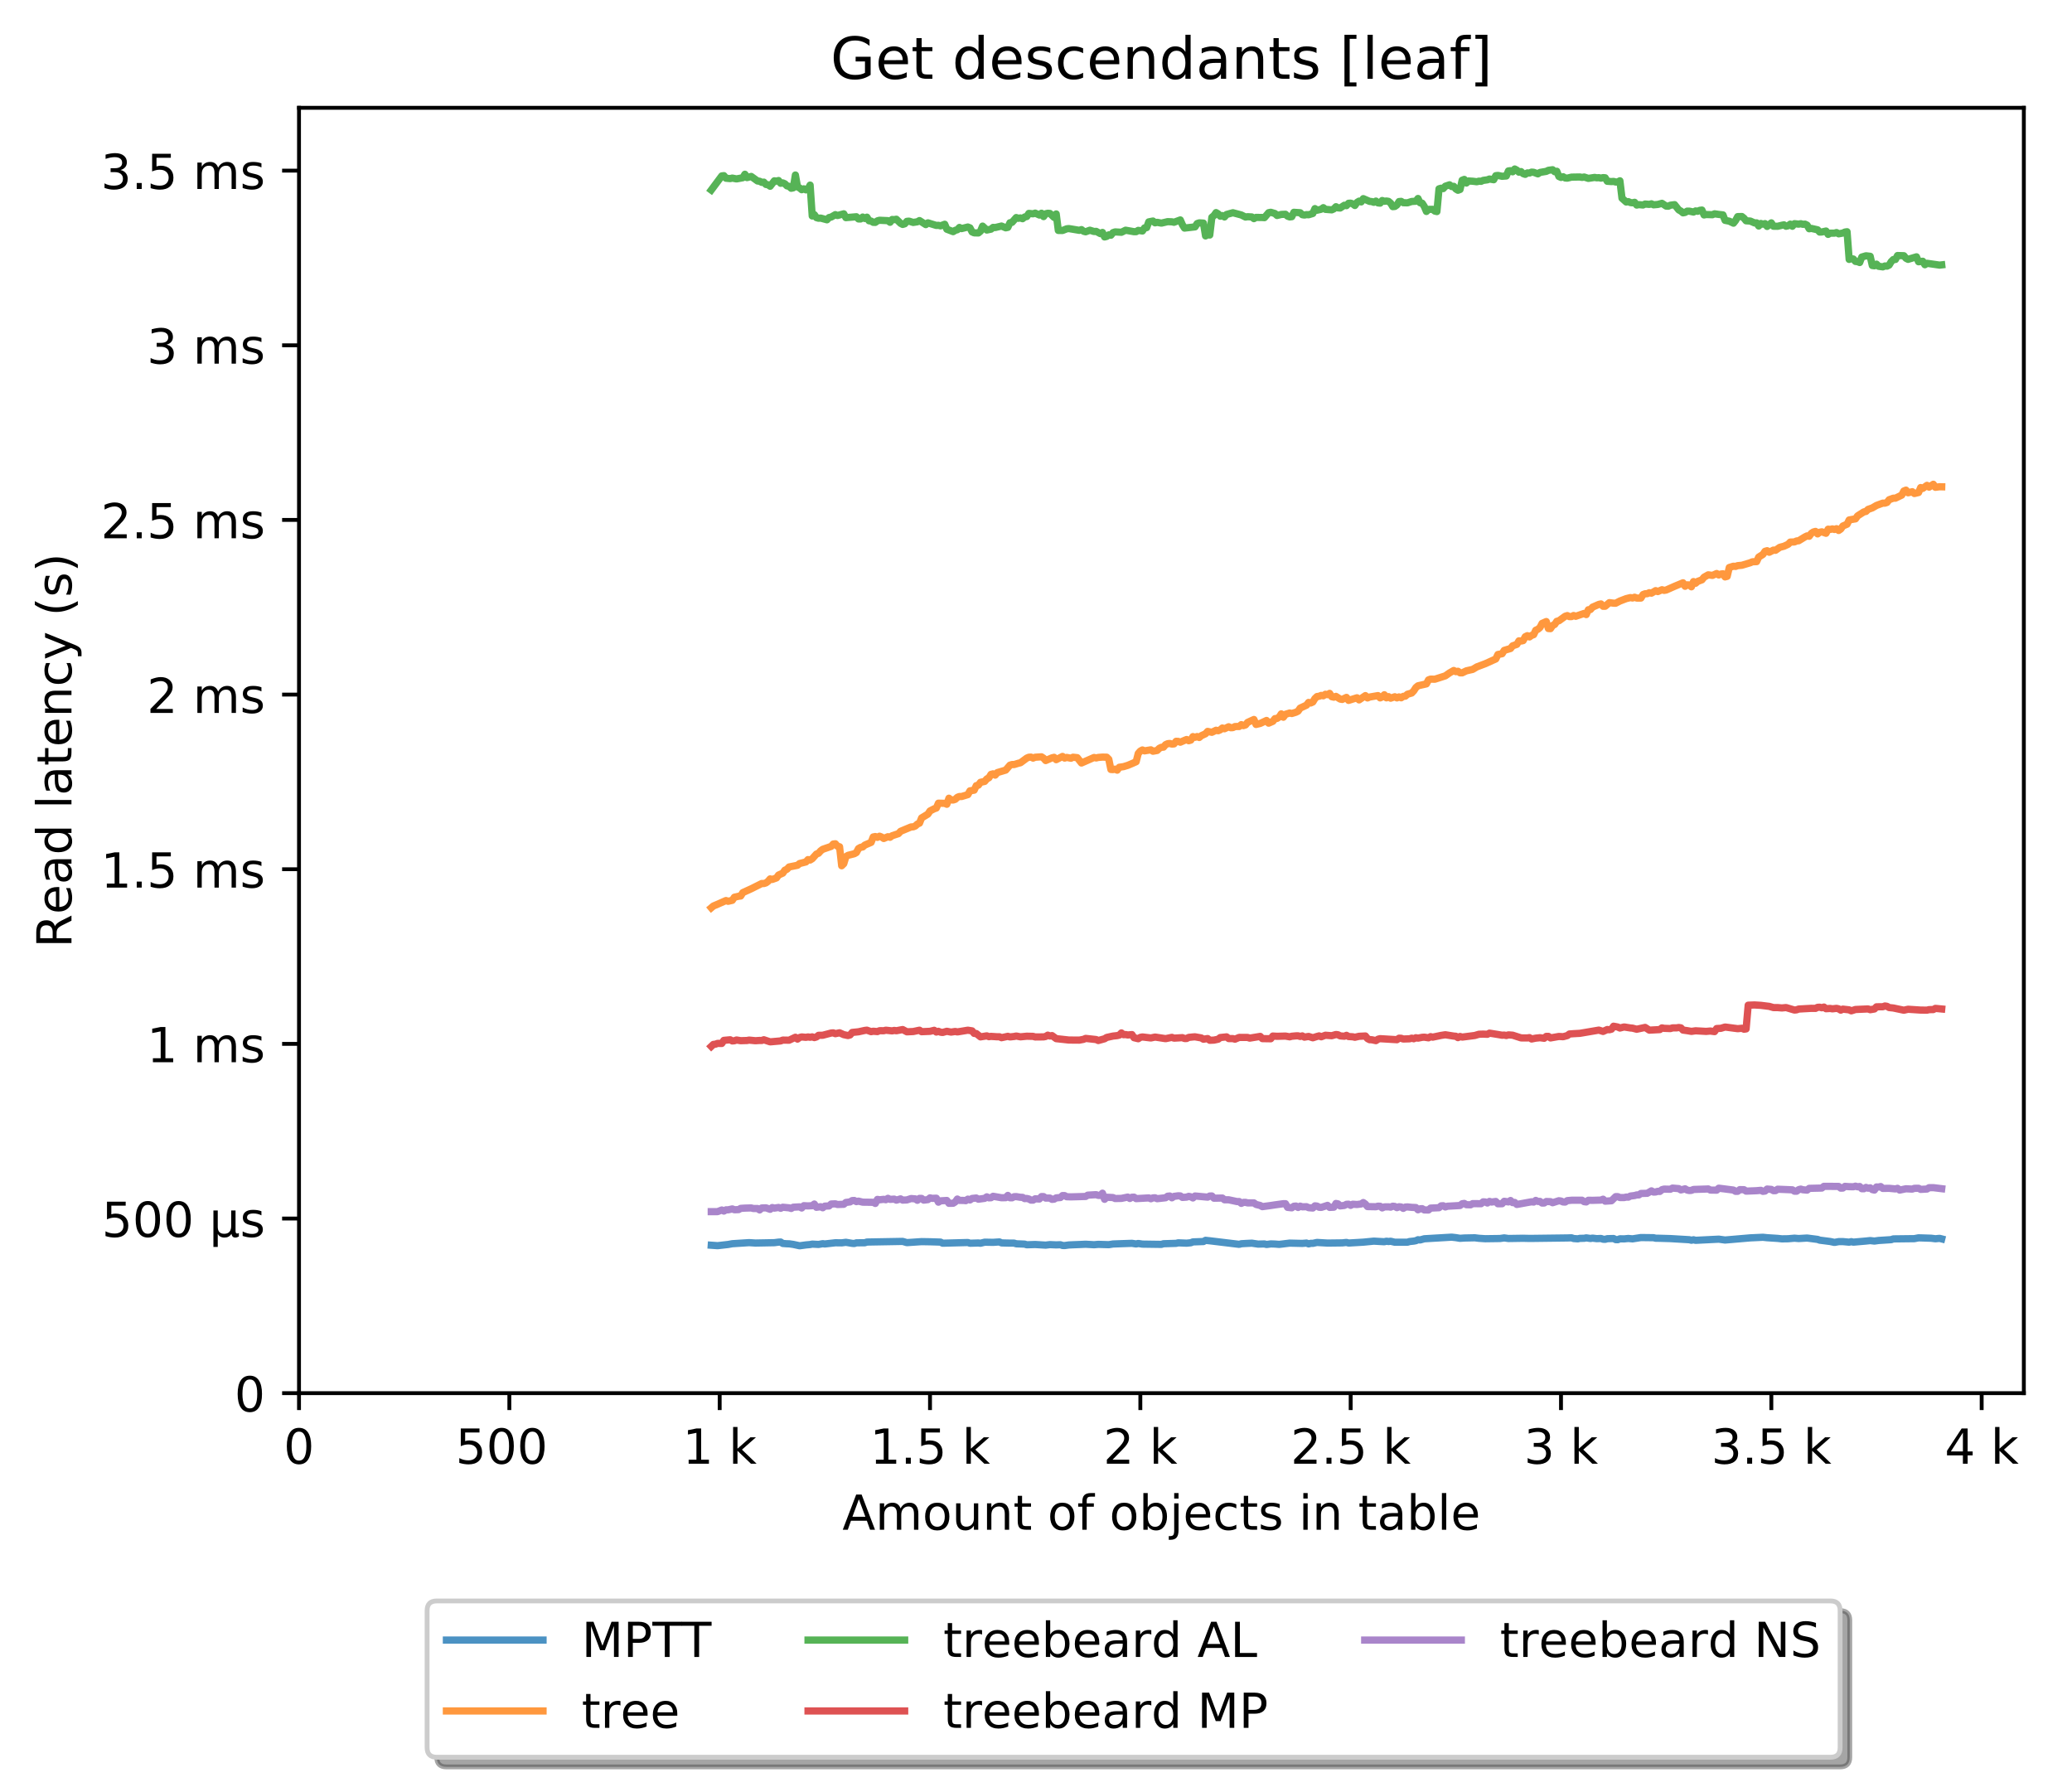 <?xml version="1.0" encoding="utf-8" standalone="no"?>
<!DOCTYPE svg PUBLIC "-//W3C//DTD SVG 1.1//EN"
  "http://www.w3.org/Graphics/SVG/1.1/DTD/svg11.dtd">
<!-- Created with matplotlib (http://matplotlib.org/) -->
<svg height="371pt" version="1.1" viewBox="0 0 429 371" width="429pt" xmlns="http://www.w3.org/2000/svg" xmlns:xlink="http://www.w3.org/1999/xlink">
 <defs>
  <style type="text/css">
*{stroke-linecap:butt;stroke-linejoin:round;}
  </style>
 </defs>
 <g id="figure_1">
  <g id="patch_1">
   <path d="M 0 371.002 
L 429.729 371.002 
L 429.729 0 
L 0 0 
z
" style="fill:#ffffff;"/>
  </g>
  <g id="axes_1">
   <g id="patch_2">
    <path d="M 61.909 288.43 
L 419.029 288.43 
L 419.029 22.318 
L 61.909 22.318 
z
" style="fill:#ffffff;"/>
   </g>
   <g id="matplotlib.axis_1">
    <g id="xtick_1">
     <g id="line2d_1">
      <defs>
       <path d="M 0 0 
L 0 3.5 
" id="mb3f32e600e" style="stroke:#000000;stroke-width:0.8;"/>
      </defs>
      <g>
       <use style="stroke:#000000;stroke-width:0.8;" x="61.909" xlink:href="#mb3f32e600e" y="288.43"/>
      </g>
     </g>
     <g id="text_1">
      <!-- 0 -->
      <defs>
       <path d="M 31.781 66.406 
Q 24.172 66.406 20.328 58.906 
Q 16.5 51.422 16.5 36.375 
Q 16.5 21.391 20.328 13.891 
Q 24.172 6.391 31.781 6.391 
Q 39.453 6.391 43.281 13.891 
Q 47.125 21.391 47.125 36.375 
Q 47.125 51.422 43.281 58.906 
Q 39.453 66.406 31.781 66.406 
z
M 31.781 74.219 
Q 44.047 74.219 50.516 64.516 
Q 56.984 54.828 56.984 36.375 
Q 56.984 17.969 50.516 8.266 
Q 44.047 -1.422 31.781 -1.422 
Q 19.531 -1.422 13.062 8.266 
Q 6.594 17.969 6.594 36.375 
Q 6.594 54.828 13.062 64.516 
Q 19.531 74.219 31.781 74.219 
z
" id="DejaVuSans-30"/>
      </defs>
      <g transform="translate(58.728 303.029)scale(0.1 -0.1)">
       <use xlink:href="#DejaVuSans-30"/>
      </g>
     </g>
    </g>
    <g id="xtick_2">
     <g id="line2d_2">
      <g>
       <use style="stroke:#000000;stroke-width:0.8;" x="105.458" xlink:href="#mb3f32e600e" y="288.43"/>
      </g>
     </g>
     <g id="text_2">
      <!-- 500  -->
      <defs>
       <path d="M 10.797 72.906 
L 49.516 72.906 
L 49.516 64.594 
L 19.828 64.594 
L 19.828 46.734 
Q 21.969 47.469 24.109 47.828 
Q 26.266 48.188 28.422 48.188 
Q 40.625 48.188 47.75 41.5 
Q 54.891 34.812 54.891 23.391 
Q 54.891 11.625 47.562 5.094 
Q 40.234 -1.422 26.906 -1.422 
Q 22.312 -1.422 17.547 -0.641 
Q 12.797 0.141 7.719 1.703 
L 7.719 11.625 
Q 12.109 9.234 16.797 8.062 
Q 21.484 6.891 26.703 6.891 
Q 35.156 6.891 40.078 11.328 
Q 45.016 15.766 45.016 23.391 
Q 45.016 31 40.078 35.438 
Q 35.156 39.891 26.703 39.891 
Q 22.75 39.891 18.812 39.016 
Q 14.891 38.141 10.797 36.281 
z
" id="DejaVuSans-35"/>
       <path id="DejaVuSans-20"/>
      </defs>
      <g transform="translate(94.325 303.029)scale(0.1 -0.1)">
       <use xlink:href="#DejaVuSans-35"/>
       <use x="63.623" xlink:href="#DejaVuSans-30"/>
       <use x="127.246" xlink:href="#DejaVuSans-30"/>
       <use x="190.869" xlink:href="#DejaVuSans-20"/>
      </g>
     </g>
    </g>
    <g id="xtick_3">
     <g id="line2d_3">
      <g>
       <use style="stroke:#000000;stroke-width:0.8;" x="149.007" xlink:href="#mb3f32e600e" y="288.43"/>
      </g>
     </g>
     <g id="text_3">
      <!-- 1 k -->
      <defs>
       <path d="M 12.406 8.297 
L 28.516 8.297 
L 28.516 63.922 
L 10.984 60.406 
L 10.984 69.391 
L 28.422 72.906 
L 38.281 72.906 
L 38.281 8.297 
L 54.391 8.297 
L 54.391 0 
L 12.406 0 
z
" id="DejaVuSans-31"/>
       <path d="M 9.078 75.984 
L 18.109 75.984 
L 18.109 31.109 
L 44.922 54.688 
L 56.391 54.688 
L 27.391 29.109 
L 57.625 0 
L 45.906 0 
L 18.109 26.703 
L 18.109 0 
L 9.078 0 
z
" id="DejaVuSans-6b"/>
      </defs>
      <g transform="translate(141.341 303.029)scale(0.1 -0.1)">
       <use xlink:href="#DejaVuSans-31"/>
       <use x="63.623" xlink:href="#DejaVuSans-20"/>
       <use x="95.41" xlink:href="#DejaVuSans-6b"/>
      </g>
     </g>
    </g>
    <g id="xtick_4">
     <g id="line2d_4">
      <g>
       <use style="stroke:#000000;stroke-width:0.8;" x="192.555" xlink:href="#mb3f32e600e" y="288.43"/>
      </g>
     </g>
     <g id="text_4">
      <!-- 1.5 k -->
      <defs>
       <path d="M 10.688 12.406 
L 21 12.406 
L 21 0 
L 10.688 0 
z
" id="DejaVuSans-2e"/>
      </defs>
      <g transform="translate(180.119 303.029)scale(0.1 -0.1)">
       <use xlink:href="#DejaVuSans-31"/>
       <use x="63.623" xlink:href="#DejaVuSans-2e"/>
       <use x="95.41" xlink:href="#DejaVuSans-35"/>
       <use x="159.033" xlink:href="#DejaVuSans-20"/>
       <use x="190.82" xlink:href="#DejaVuSans-6b"/>
      </g>
     </g>
    </g>
    <g id="xtick_5">
     <g id="line2d_5">
      <g>
       <use style="stroke:#000000;stroke-width:0.8;" x="236.104" xlink:href="#mb3f32e600e" y="288.43"/>
      </g>
     </g>
     <g id="text_5">
      <!-- 2 k -->
      <defs>
       <path d="M 19.188 8.297 
L 53.609 8.297 
L 53.609 0 
L 7.328 0 
L 7.328 8.297 
Q 12.938 14.109 22.625 23.891 
Q 32.328 33.688 34.812 36.531 
Q 39.547 41.844 41.422 45.531 
Q 43.312 49.219 43.312 52.781 
Q 43.312 58.594 39.234 62.25 
Q 35.156 65.922 28.609 65.922 
Q 23.969 65.922 18.812 64.312 
Q 13.672 62.703 7.812 59.422 
L 7.812 69.391 
Q 13.766 71.781 18.938 73 
Q 24.125 74.219 28.422 74.219 
Q 39.75 74.219 46.484 68.547 
Q 53.219 62.891 53.219 53.422 
Q 53.219 48.922 51.531 44.891 
Q 49.859 40.875 45.406 35.406 
Q 44.188 33.984 37.641 27.219 
Q 31.109 20.453 19.188 8.297 
z
" id="DejaVuSans-32"/>
      </defs>
      <g transform="translate(228.438 303.029)scale(0.1 -0.1)">
       <use xlink:href="#DejaVuSans-32"/>
       <use x="63.623" xlink:href="#DejaVuSans-20"/>
       <use x="95.41" xlink:href="#DejaVuSans-6b"/>
      </g>
     </g>
    </g>
    <g id="xtick_6">
     <g id="line2d_6">
      <g>
       <use style="stroke:#000000;stroke-width:0.8;" x="279.652" xlink:href="#mb3f32e600e" y="288.43"/>
      </g>
     </g>
     <g id="text_6">
      <!-- 2.5 k -->
      <g transform="translate(267.216 303.029)scale(0.1 -0.1)">
       <use xlink:href="#DejaVuSans-32"/>
       <use x="63.623" xlink:href="#DejaVuSans-2e"/>
       <use x="95.41" xlink:href="#DejaVuSans-35"/>
       <use x="159.033" xlink:href="#DejaVuSans-20"/>
       <use x="190.82" xlink:href="#DejaVuSans-6b"/>
      </g>
     </g>
    </g>
    <g id="xtick_7">
     <g id="line2d_7">
      <g>
       <use style="stroke:#000000;stroke-width:0.8;" x="323.201" xlink:href="#mb3f32e600e" y="288.43"/>
      </g>
     </g>
     <g id="text_7">
      <!-- 3 k -->
      <defs>
       <path d="M 40.578 39.312 
Q 47.656 37.797 51.625 33 
Q 55.609 28.219 55.609 21.188 
Q 55.609 10.406 48.188 4.484 
Q 40.766 -1.422 27.094 -1.422 
Q 22.516 -1.422 17.656 -0.516 
Q 12.797 0.391 7.625 2.203 
L 7.625 11.719 
Q 11.719 9.328 16.594 8.109 
Q 21.484 6.891 26.812 6.891 
Q 36.078 6.891 40.938 10.547 
Q 45.797 14.203 45.797 21.188 
Q 45.797 27.641 41.281 31.266 
Q 36.766 34.906 28.719 34.906 
L 20.219 34.906 
L 20.219 43.016 
L 29.109 43.016 
Q 36.375 43.016 40.234 45.922 
Q 44.094 48.828 44.094 54.297 
Q 44.094 59.906 40.109 62.906 
Q 36.141 65.922 28.719 65.922 
Q 24.656 65.922 20.016 65.031 
Q 15.375 64.156 9.812 62.312 
L 9.812 71.094 
Q 15.438 72.656 20.344 73.438 
Q 25.25 74.219 29.594 74.219 
Q 40.828 74.219 47.359 69.109 
Q 53.906 64.016 53.906 55.328 
Q 53.906 49.266 50.438 45.094 
Q 46.969 40.922 40.578 39.312 
z
" id="DejaVuSans-33"/>
      </defs>
      <g transform="translate(315.535 303.029)scale(0.1 -0.1)">
       <use xlink:href="#DejaVuSans-33"/>
       <use x="63.623" xlink:href="#DejaVuSans-20"/>
       <use x="95.41" xlink:href="#DejaVuSans-6b"/>
      </g>
     </g>
    </g>
    <g id="xtick_8">
     <g id="line2d_8">
      <g>
       <use style="stroke:#000000;stroke-width:0.8;" x="366.749" xlink:href="#mb3f32e600e" y="288.43"/>
      </g>
     </g>
     <g id="text_8">
      <!-- 3.5 k -->
      <g transform="translate(354.313 303.029)scale(0.1 -0.1)">
       <use xlink:href="#DejaVuSans-33"/>
       <use x="63.623" xlink:href="#DejaVuSans-2e"/>
       <use x="95.41" xlink:href="#DejaVuSans-35"/>
       <use x="159.033" xlink:href="#DejaVuSans-20"/>
       <use x="190.82" xlink:href="#DejaVuSans-6b"/>
      </g>
     </g>
    </g>
    <g id="xtick_9">
     <g id="line2d_9">
      <g>
       <use style="stroke:#000000;stroke-width:0.8;" x="410.298" xlink:href="#mb3f32e600e" y="288.43"/>
      </g>
     </g>
     <g id="text_9">
      <!-- 4 k -->
      <defs>
       <path d="M 37.797 64.312 
L 12.891 25.391 
L 37.797 25.391 
z
M 35.203 72.906 
L 47.609 72.906 
L 47.609 25.391 
L 58.016 25.391 
L 58.016 17.188 
L 47.609 17.188 
L 47.609 0 
L 37.797 0 
L 37.797 17.188 
L 4.891 17.188 
L 4.891 26.703 
z
" id="DejaVuSans-34"/>
      </defs>
      <g transform="translate(402.632 303.029)scale(0.1 -0.1)">
       <use xlink:href="#DejaVuSans-34"/>
       <use x="63.623" xlink:href="#DejaVuSans-20"/>
       <use x="95.41" xlink:href="#DejaVuSans-6b"/>
      </g>
     </g>
    </g>
    <g id="text_10">
     <!-- Amount of objects in table -->
     <defs>
      <path d="M 34.188 63.188 
L 20.797 26.906 
L 47.609 26.906 
z
M 28.609 72.906 
L 39.797 72.906 
L 67.578 0 
L 57.328 0 
L 50.688 18.703 
L 17.828 18.703 
L 11.188 0 
L 0.781 0 
z
" id="DejaVuSans-41"/>
      <path d="M 52 44.188 
Q 55.375 50.25 60.062 53.125 
Q 64.75 56 71.094 56 
Q 79.641 56 84.281 50.016 
Q 88.922 44.047 88.922 33.016 
L 88.922 0 
L 79.891 0 
L 79.891 32.719 
Q 79.891 40.578 77.094 44.375 
Q 74.312 48.188 68.609 48.188 
Q 61.625 48.188 57.562 43.547 
Q 53.516 38.922 53.516 30.906 
L 53.516 0 
L 44.484 0 
L 44.484 32.719 
Q 44.484 40.625 41.703 44.406 
Q 38.922 48.188 33.109 48.188 
Q 26.219 48.188 22.156 43.531 
Q 18.109 38.875 18.109 30.906 
L 18.109 0 
L 9.078 0 
L 9.078 54.688 
L 18.109 54.688 
L 18.109 46.188 
Q 21.188 51.219 25.484 53.609 
Q 29.781 56 35.688 56 
Q 41.656 56 45.828 52.969 
Q 50 49.953 52 44.188 
z
" id="DejaVuSans-6d"/>
      <path d="M 30.609 48.391 
Q 23.391 48.391 19.188 42.75 
Q 14.984 37.109 14.984 27.297 
Q 14.984 17.484 19.156 11.844 
Q 23.344 6.203 30.609 6.203 
Q 37.797 6.203 41.984 11.859 
Q 46.188 17.531 46.188 27.297 
Q 46.188 37.016 41.984 42.703 
Q 37.797 48.391 30.609 48.391 
z
M 30.609 56 
Q 42.328 56 49.016 48.375 
Q 55.719 40.766 55.719 27.297 
Q 55.719 13.875 49.016 6.219 
Q 42.328 -1.422 30.609 -1.422 
Q 18.844 -1.422 12.172 6.219 
Q 5.516 13.875 5.516 27.297 
Q 5.516 40.766 12.172 48.375 
Q 18.844 56 30.609 56 
z
" id="DejaVuSans-6f"/>
      <path d="M 8.5 21.578 
L 8.5 54.688 
L 17.484 54.688 
L 17.484 21.922 
Q 17.484 14.156 20.5 10.266 
Q 23.531 6.391 29.594 6.391 
Q 36.859 6.391 41.078 11.031 
Q 45.312 15.672 45.312 23.688 
L 45.312 54.688 
L 54.297 54.688 
L 54.297 0 
L 45.312 0 
L 45.312 8.406 
Q 42.047 3.422 37.719 1 
Q 33.406 -1.422 27.688 -1.422 
Q 18.266 -1.422 13.375 4.438 
Q 8.5 10.297 8.5 21.578 
z
M 31.109 56 
z
" id="DejaVuSans-75"/>
      <path d="M 54.891 33.016 
L 54.891 0 
L 45.906 0 
L 45.906 32.719 
Q 45.906 40.484 42.875 44.328 
Q 39.844 48.188 33.797 48.188 
Q 26.516 48.188 22.312 43.547 
Q 18.109 38.922 18.109 30.906 
L 18.109 0 
L 9.078 0 
L 9.078 54.688 
L 18.109 54.688 
L 18.109 46.188 
Q 21.344 51.125 25.703 53.562 
Q 30.078 56 35.797 56 
Q 45.219 56 50.047 50.172 
Q 54.891 44.344 54.891 33.016 
z
" id="DejaVuSans-6e"/>
      <path d="M 18.312 70.219 
L 18.312 54.688 
L 36.812 54.688 
L 36.812 47.703 
L 18.312 47.703 
L 18.312 18.016 
Q 18.312 11.328 20.141 9.422 
Q 21.969 7.516 27.594 7.516 
L 36.812 7.516 
L 36.812 0 
L 27.594 0 
Q 17.188 0 13.234 3.875 
Q 9.281 7.766 9.281 18.016 
L 9.281 47.703 
L 2.688 47.703 
L 2.688 54.688 
L 9.281 54.688 
L 9.281 70.219 
z
" id="DejaVuSans-74"/>
      <path d="M 37.109 75.984 
L 37.109 68.5 
L 28.516 68.5 
Q 23.688 68.5 21.797 66.547 
Q 19.922 64.594 19.922 59.516 
L 19.922 54.688 
L 34.719 54.688 
L 34.719 47.703 
L 19.922 47.703 
L 19.922 0 
L 10.891 0 
L 10.891 47.703 
L 2.297 47.703 
L 2.297 54.688 
L 10.891 54.688 
L 10.891 58.5 
Q 10.891 67.625 15.141 71.797 
Q 19.391 75.984 28.609 75.984 
z
" id="DejaVuSans-66"/>
      <path d="M 48.688 27.297 
Q 48.688 37.203 44.609 42.844 
Q 40.531 48.484 33.406 48.484 
Q 26.266 48.484 22.188 42.844 
Q 18.109 37.203 18.109 27.297 
Q 18.109 17.391 22.188 11.75 
Q 26.266 6.109 33.406 6.109 
Q 40.531 6.109 44.609 11.75 
Q 48.688 17.391 48.688 27.297 
z
M 18.109 46.391 
Q 20.953 51.266 25.266 53.625 
Q 29.594 56 35.594 56 
Q 45.562 56 51.781 48.094 
Q 58.016 40.188 58.016 27.297 
Q 58.016 14.406 51.781 6.484 
Q 45.562 -1.422 35.594 -1.422 
Q 29.594 -1.422 25.266 0.953 
Q 20.953 3.328 18.109 8.203 
L 18.109 0 
L 9.078 0 
L 9.078 75.984 
L 18.109 75.984 
z
" id="DejaVuSans-62"/>
      <path d="M 9.422 54.688 
L 18.406 54.688 
L 18.406 -0.984 
Q 18.406 -11.422 14.422 -16.109 
Q 10.453 -20.797 1.609 -20.797 
L -1.812 -20.797 
L -1.812 -13.188 
L 0.594 -13.188 
Q 5.719 -13.188 7.562 -10.812 
Q 9.422 -8.453 9.422 -0.984 
z
M 9.422 75.984 
L 18.406 75.984 
L 18.406 64.594 
L 9.422 64.594 
z
" id="DejaVuSans-6a"/>
      <path d="M 56.203 29.594 
L 56.203 25.203 
L 14.891 25.203 
Q 15.484 15.922 20.484 11.062 
Q 25.484 6.203 34.422 6.203 
Q 39.594 6.203 44.453 7.469 
Q 49.312 8.734 54.109 11.281 
L 54.109 2.781 
Q 49.266 0.734 44.188 -0.344 
Q 39.109 -1.422 33.891 -1.422 
Q 20.797 -1.422 13.156 6.188 
Q 5.516 13.812 5.516 26.812 
Q 5.516 40.234 12.766 48.109 
Q 20.016 56 32.328 56 
Q 43.359 56 49.781 48.891 
Q 56.203 41.797 56.203 29.594 
z
M 47.219 32.234 
Q 47.125 39.594 43.094 43.984 
Q 39.062 48.391 32.422 48.391 
Q 24.906 48.391 20.391 44.141 
Q 15.875 39.891 15.188 32.172 
z
" id="DejaVuSans-65"/>
      <path d="M 48.781 52.594 
L 48.781 44.188 
Q 44.969 46.297 41.141 47.344 
Q 37.312 48.391 33.406 48.391 
Q 24.656 48.391 19.812 42.844 
Q 14.984 37.312 14.984 27.297 
Q 14.984 17.281 19.812 11.734 
Q 24.656 6.203 33.406 6.203 
Q 37.312 6.203 41.141 7.25 
Q 44.969 8.297 48.781 10.406 
L 48.781 2.094 
Q 45.016 0.344 40.984 -0.531 
Q 36.969 -1.422 32.422 -1.422 
Q 20.062 -1.422 12.781 6.344 
Q 5.516 14.109 5.516 27.297 
Q 5.516 40.672 12.859 48.328 
Q 20.219 56 33.016 56 
Q 37.156 56 41.109 55.141 
Q 45.062 54.297 48.781 52.594 
z
" id="DejaVuSans-63"/>
      <path d="M 44.281 53.078 
L 44.281 44.578 
Q 40.484 46.531 36.375 47.5 
Q 32.281 48.484 27.875 48.484 
Q 21.188 48.484 17.844 46.438 
Q 14.5 44.391 14.5 40.281 
Q 14.5 37.156 16.891 35.375 
Q 19.281 33.594 26.516 31.984 
L 29.594 31.297 
Q 39.156 29.25 43.188 25.516 
Q 47.219 21.781 47.219 15.094 
Q 47.219 7.469 41.188 3.016 
Q 35.156 -1.422 24.609 -1.422 
Q 20.219 -1.422 15.453 -0.562 
Q 10.688 0.297 5.422 2 
L 5.422 11.281 
Q 10.406 8.688 15.234 7.391 
Q 20.062 6.109 24.812 6.109 
Q 31.156 6.109 34.562 8.281 
Q 37.984 10.453 37.984 14.406 
Q 37.984 18.062 35.516 20.016 
Q 33.062 21.969 24.703 23.781 
L 21.578 24.516 
Q 13.234 26.266 9.516 29.906 
Q 5.812 33.547 5.812 39.891 
Q 5.812 47.609 11.281 51.797 
Q 16.75 56 26.812 56 
Q 31.781 56 36.172 55.266 
Q 40.578 54.547 44.281 53.078 
z
" id="DejaVuSans-73"/>
      <path d="M 9.422 54.688 
L 18.406 54.688 
L 18.406 0 
L 9.422 0 
z
M 9.422 75.984 
L 18.406 75.984 
L 18.406 64.594 
L 9.422 64.594 
z
" id="DejaVuSans-69"/>
      <path d="M 34.281 27.484 
Q 23.391 27.484 19.188 25 
Q 14.984 22.516 14.984 16.5 
Q 14.984 11.719 18.141 8.906 
Q 21.297 6.109 26.703 6.109 
Q 34.188 6.109 38.703 11.406 
Q 43.219 16.703 43.219 25.484 
L 43.219 27.484 
z
M 52.203 31.203 
L 52.203 0 
L 43.219 0 
L 43.219 8.297 
Q 40.141 3.328 35.547 0.953 
Q 30.953 -1.422 24.312 -1.422 
Q 15.922 -1.422 10.953 3.297 
Q 6 8.016 6 15.922 
Q 6 25.141 12.172 29.828 
Q 18.359 34.516 30.609 34.516 
L 43.219 34.516 
L 43.219 35.406 
Q 43.219 41.609 39.141 45 
Q 35.062 48.391 27.688 48.391 
Q 23 48.391 18.547 47.266 
Q 14.109 46.141 10.016 43.891 
L 10.016 52.203 
Q 14.938 54.109 19.578 55.047 
Q 24.219 56 28.609 56 
Q 40.484 56 46.344 49.844 
Q 52.203 43.703 52.203 31.203 
z
" id="DejaVuSans-61"/>
      <path d="M 9.422 75.984 
L 18.406 75.984 
L 18.406 0 
L 9.422 0 
z
" id="DejaVuSans-6c"/>
     </defs>
     <g transform="translate(174.411 316.707)scale(0.1 -0.1)">
      <use xlink:href="#DejaVuSans-41"/>
      <use x="68.408" xlink:href="#DejaVuSans-6d"/>
      <use x="165.82" xlink:href="#DejaVuSans-6f"/>
      <use x="227.002" xlink:href="#DejaVuSans-75"/>
      <use x="290.381" xlink:href="#DejaVuSans-6e"/>
      <use x="353.76" xlink:href="#DejaVuSans-74"/>
      <use x="392.969" xlink:href="#DejaVuSans-20"/>
      <use x="424.756" xlink:href="#DejaVuSans-6f"/>
      <use x="485.938" xlink:href="#DejaVuSans-66"/>
      <use x="521.143" xlink:href="#DejaVuSans-20"/>
      <use x="552.93" xlink:href="#DejaVuSans-6f"/>
      <use x="614.111" xlink:href="#DejaVuSans-62"/>
      <use x="677.588" xlink:href="#DejaVuSans-6a"/>
      <use x="705.371" xlink:href="#DejaVuSans-65"/>
      <use x="766.895" xlink:href="#DejaVuSans-63"/>
      <use x="821.875" xlink:href="#DejaVuSans-74"/>
      <use x="861.084" xlink:href="#DejaVuSans-73"/>
      <use x="913.184" xlink:href="#DejaVuSans-20"/>
      <use x="944.971" xlink:href="#DejaVuSans-69"/>
      <use x="972.754" xlink:href="#DejaVuSans-6e"/>
      <use x="1036.133" xlink:href="#DejaVuSans-20"/>
      <use x="1067.92" xlink:href="#DejaVuSans-74"/>
      <use x="1107.129" xlink:href="#DejaVuSans-61"/>
      <use x="1168.408" xlink:href="#DejaVuSans-62"/>
      <use x="1231.885" xlink:href="#DejaVuSans-6c"/>
      <use x="1259.668" xlink:href="#DejaVuSans-65"/>
     </g>
    </g>
   </g>
   <g id="matplotlib.axis_2">
    <g id="ytick_1">
     <g id="line2d_10">
      <defs>
       <path d="M 0 0 
L -3.5 0 
" id="m380e931ecd" style="stroke:#000000;stroke-width:0.8;"/>
      </defs>
      <g>
       <use style="stroke:#000000;stroke-width:0.8;" x="61.909" xlink:href="#m380e931ecd" y="288.43"/>
      </g>
     </g>
     <g id="text_11">
      <!-- 0 -->
      <g transform="translate(48.547 292.229)scale(0.1 -0.1)">
       <use xlink:href="#DejaVuSans-30"/>
      </g>
     </g>
    </g>
    <g id="ytick_2">
     <g id="line2d_11">
      <g>
       <use style="stroke:#000000;stroke-width:0.8;" x="61.909" xlink:href="#m380e931ecd" y="252.273"/>
      </g>
     </g>
     <g id="text_12">
      <!-- 500 µs -->
      <defs>
       <path d="M 8.5 -20.797 
L 8.5 54.688 
L 17.484 54.688 
L 17.484 20.703 
Q 17.484 13.625 20.844 10 
Q 24.219 6.391 30.812 6.391 
Q 38.031 6.391 41.672 10.484 
Q 45.312 14.594 45.312 22.797 
L 45.312 54.688 
L 54.297 54.688 
L 54.297 12.594 
Q 54.297 9.672 55.141 8.281 
Q 56 6.891 57.812 6.891 
Q 58.25 6.891 59.031 7.156 
Q 59.812 7.422 61.188 8.016 
L 61.188 0.781 
Q 59.188 -0.344 57.391 -0.875 
Q 55.609 -1.422 53.906 -1.422 
Q 50.531 -1.422 48.531 0.484 
Q 46.531 2.391 45.797 6.297 
Q 43.359 2.438 39.812 0.5 
Q 36.281 -1.422 31.5 -1.422 
Q 26.516 -1.422 23.016 0.484 
Q 19.531 2.391 17.484 6.203 
L 17.484 -20.797 
z
" id="DejaVuSans-b5"/>
      </defs>
      <g transform="translate(21.072 256.072)scale(0.1 -0.1)">
       <use xlink:href="#DejaVuSans-35"/>
       <use x="63.623" xlink:href="#DejaVuSans-30"/>
       <use x="127.246" xlink:href="#DejaVuSans-30"/>
       <use x="190.869" xlink:href="#DejaVuSans-20"/>
       <use x="222.656" xlink:href="#DejaVuSans-b5"/>
       <use x="286.279" xlink:href="#DejaVuSans-73"/>
      </g>
     </g>
    </g>
    <g id="ytick_3">
     <g id="line2d_12">
      <g>
       <use style="stroke:#000000;stroke-width:0.8;" x="61.909" xlink:href="#m380e931ecd" y="216.115"/>
      </g>
     </g>
     <g id="text_13">
      <!-- 1 ms -->
      <g transform="translate(30.419 219.914)scale(0.1 -0.1)">
       <use xlink:href="#DejaVuSans-31"/>
       <use x="63.623" xlink:href="#DejaVuSans-20"/>
       <use x="95.41" xlink:href="#DejaVuSans-6d"/>
       <use x="192.822" xlink:href="#DejaVuSans-73"/>
      </g>
     </g>
    </g>
    <g id="ytick_4">
     <g id="line2d_13">
      <g>
       <use style="stroke:#000000;stroke-width:0.8;" x="61.909" xlink:href="#m380e931ecd" y="179.957"/>
      </g>
     </g>
     <g id="text_14">
      <!-- 1.5 ms -->
      <g transform="translate(20.878 183.757)scale(0.1 -0.1)">
       <use xlink:href="#DejaVuSans-31"/>
       <use x="63.623" xlink:href="#DejaVuSans-2e"/>
       <use x="95.41" xlink:href="#DejaVuSans-35"/>
       <use x="159.033" xlink:href="#DejaVuSans-20"/>
       <use x="190.82" xlink:href="#DejaVuSans-6d"/>
       <use x="288.232" xlink:href="#DejaVuSans-73"/>
      </g>
     </g>
    </g>
    <g id="ytick_5">
     <g id="line2d_14">
      <g>
       <use style="stroke:#000000;stroke-width:0.8;" x="61.909" xlink:href="#m380e931ecd" y="143.8"/>
      </g>
     </g>
     <g id="text_15">
      <!-- 2 ms -->
      <g transform="translate(30.419 147.599)scale(0.1 -0.1)">
       <use xlink:href="#DejaVuSans-32"/>
       <use x="63.623" xlink:href="#DejaVuSans-20"/>
       <use x="95.41" xlink:href="#DejaVuSans-6d"/>
       <use x="192.822" xlink:href="#DejaVuSans-73"/>
      </g>
     </g>
    </g>
    <g id="ytick_6">
     <g id="line2d_15">
      <g>
       <use style="stroke:#000000;stroke-width:0.8;" x="61.909" xlink:href="#m380e931ecd" y="107.642"/>
      </g>
     </g>
     <g id="text_16">
      <!-- 2.5 ms -->
      <g transform="translate(20.878 111.441)scale(0.1 -0.1)">
       <use xlink:href="#DejaVuSans-32"/>
       <use x="63.623" xlink:href="#DejaVuSans-2e"/>
       <use x="95.41" xlink:href="#DejaVuSans-35"/>
       <use x="159.033" xlink:href="#DejaVuSans-20"/>
       <use x="190.82" xlink:href="#DejaVuSans-6d"/>
       <use x="288.232" xlink:href="#DejaVuSans-73"/>
      </g>
     </g>
    </g>
    <g id="ytick_7">
     <g id="line2d_16">
      <g>
       <use style="stroke:#000000;stroke-width:0.8;" x="61.909" xlink:href="#m380e931ecd" y="71.485"/>
      </g>
     </g>
     <g id="text_17">
      <!-- 3 ms -->
      <g transform="translate(30.419 75.284)scale(0.1 -0.1)">
       <use xlink:href="#DejaVuSans-33"/>
       <use x="63.623" xlink:href="#DejaVuSans-20"/>
       <use x="95.41" xlink:href="#DejaVuSans-6d"/>
       <use x="192.822" xlink:href="#DejaVuSans-73"/>
      </g>
     </g>
    </g>
    <g id="ytick_8">
     <g id="line2d_17">
      <g>
       <use style="stroke:#000000;stroke-width:0.8;" x="61.909" xlink:href="#m380e931ecd" y="35.327"/>
      </g>
     </g>
     <g id="text_18">
      <!-- 3.5 ms -->
      <g transform="translate(20.878 39.126)scale(0.1 -0.1)">
       <use xlink:href="#DejaVuSans-33"/>
       <use x="63.623" xlink:href="#DejaVuSans-2e"/>
       <use x="95.41" xlink:href="#DejaVuSans-35"/>
       <use x="159.033" xlink:href="#DejaVuSans-20"/>
       <use x="190.82" xlink:href="#DejaVuSans-6d"/>
       <use x="288.232" xlink:href="#DejaVuSans-73"/>
      </g>
     </g>
    </g>
    <g id="text_19">
     <!-- Read latency (s) -->
     <defs>
      <path d="M 44.391 34.188 
Q 47.562 33.109 50.562 29.594 
Q 53.562 26.078 56.594 19.922 
L 66.609 0 
L 56 0 
L 46.688 18.703 
Q 43.062 26.031 39.672 28.422 
Q 36.281 30.812 30.422 30.812 
L 19.672 30.812 
L 19.672 0 
L 9.812 0 
L 9.812 72.906 
L 32.078 72.906 
Q 44.578 72.906 50.734 67.672 
Q 56.891 62.453 56.891 51.906 
Q 56.891 45.016 53.688 40.469 
Q 50.484 35.938 44.391 34.188 
z
M 19.672 64.797 
L 19.672 38.922 
L 32.078 38.922 
Q 39.203 38.922 42.844 42.219 
Q 46.484 45.516 46.484 51.906 
Q 46.484 58.297 42.844 61.547 
Q 39.203 64.797 32.078 64.797 
z
" id="DejaVuSans-52"/>
      <path d="M 45.406 46.391 
L 45.406 75.984 
L 54.391 75.984 
L 54.391 0 
L 45.406 0 
L 45.406 8.203 
Q 42.578 3.328 38.25 0.953 
Q 33.938 -1.422 27.875 -1.422 
Q 17.969 -1.422 11.734 6.484 
Q 5.516 14.406 5.516 27.297 
Q 5.516 40.188 11.734 48.094 
Q 17.969 56 27.875 56 
Q 33.938 56 38.25 53.625 
Q 42.578 51.266 45.406 46.391 
z
M 14.797 27.297 
Q 14.797 17.391 18.875 11.75 
Q 22.953 6.109 30.078 6.109 
Q 37.203 6.109 41.297 11.75 
Q 45.406 17.391 45.406 27.297 
Q 45.406 37.203 41.297 42.844 
Q 37.203 48.484 30.078 48.484 
Q 22.953 48.484 18.875 42.844 
Q 14.797 37.203 14.797 27.297 
z
" id="DejaVuSans-64"/>
      <path d="M 32.172 -5.078 
Q 28.375 -14.844 24.75 -17.812 
Q 21.141 -20.797 15.094 -20.797 
L 7.906 -20.797 
L 7.906 -13.281 
L 13.188 -13.281 
Q 16.891 -13.281 18.938 -11.516 
Q 21 -9.766 23.484 -3.219 
L 25.094 0.875 
L 2.984 54.688 
L 12.5 54.688 
L 29.594 11.922 
L 46.688 54.688 
L 56.203 54.688 
z
" id="DejaVuSans-79"/>
      <path d="M 31 75.875 
Q 24.469 64.656 21.281 53.656 
Q 18.109 42.672 18.109 31.391 
Q 18.109 20.125 21.312 9.062 
Q 24.516 -2 31 -13.188 
L 23.188 -13.188 
Q 15.875 -1.703 12.234 9.375 
Q 8.594 20.453 8.594 31.391 
Q 8.594 42.281 12.203 53.312 
Q 15.828 64.359 23.188 75.875 
z
" id="DejaVuSans-28"/>
      <path d="M 8.016 75.875 
L 15.828 75.875 
Q 23.141 64.359 26.781 53.312 
Q 30.422 42.281 30.422 31.391 
Q 30.422 20.453 26.781 9.375 
Q 23.141 -1.703 15.828 -13.188 
L 8.016 -13.188 
Q 14.5 -2 17.703 9.062 
Q 20.906 20.125 20.906 31.391 
Q 20.906 42.672 17.703 53.656 
Q 14.5 64.656 8.016 75.875 
z
" id="DejaVuSans-29"/>
     </defs>
     <g transform="translate(14.798 196.212)rotate(-90)scale(0.1 -0.1)">
      <use xlink:href="#DejaVuSans-52"/>
      <use x="69.42" xlink:href="#DejaVuSans-65"/>
      <use x="130.943" xlink:href="#DejaVuSans-61"/>
      <use x="192.223" xlink:href="#DejaVuSans-64"/>
      <use x="255.699" xlink:href="#DejaVuSans-20"/>
      <use x="287.486" xlink:href="#DejaVuSans-6c"/>
      <use x="315.27" xlink:href="#DejaVuSans-61"/>
      <use x="376.549" xlink:href="#DejaVuSans-74"/>
      <use x="415.758" xlink:href="#DejaVuSans-65"/>
      <use x="477.281" xlink:href="#DejaVuSans-6e"/>
      <use x="540.66" xlink:href="#DejaVuSans-63"/>
      <use x="595.641" xlink:href="#DejaVuSans-79"/>
      <use x="654.82" xlink:href="#DejaVuSans-20"/>
      <use x="686.607" xlink:href="#DejaVuSans-28"/>
      <use x="725.621" xlink:href="#DejaVuSans-73"/>
      <use x="777.721" xlink:href="#DejaVuSans-29"/>
     </g>
    </g>
   </g>
   <g id="line2d_18">
    <path clip-path="url(#p3b9183a404)" d="M 147.265 257.799 
L 148.571 257.893 
L 150.748 257.645 
L 151.619 257.487 
L 155.103 257.263 
L 156.41 257.347 
L 160.329 257.272 
L 161.2 257.161 
L 161.636 257.139 
L 162.071 257.433 
L 162.942 257.501 
L 163.378 257.505 
L 164.249 257.631 
L 165.119 257.819 
L 165.555 257.915 
L 166.861 257.737 
L 167.732 257.66 
L 168.168 257.569 
L 169.474 257.637 
L 170.345 257.481 
L 170.781 257.537 
L 172.958 257.292 
L 174.265 257.309 
L 175.136 257.196 
L 176.442 257.412 
L 176.878 257.445 
L 177.313 257.302 
L 179.055 257.288 
L 179.49 257.142 
L 186.894 257.009 
L 187.765 257.262 
L 190.813 257.056 
L 192.555 257.085 
L 194.732 257.151 
L 195.168 257.38 
L 200.394 257.24 
L 200.829 257.386 
L 202.571 257.334 
L 203.007 257.388 
L 203.878 257.171 
L 205.62 257.205 
L 206.491 257.144 
L 206.926 257.12 
L 207.362 257.319 
L 208.668 257.354 
L 209.974 257.366 
L 210.41 257.503 
L 212.152 257.57 
L 212.587 257.707 
L 214.329 257.65 
L 216.507 257.78 
L 217.378 257.673 
L 218.684 257.73 
L 219.555 257.696 
L 219.991 257.851 
L 220.426 257.868 
L 221.297 257.746 
L 222.168 257.704 
L 223.475 257.655 
L 224.781 257.595 
L 226.523 257.697 
L 227.394 257.62 
L 229.571 257.687 
L 230.442 257.545 
L 232.62 257.466 
L 234.362 257.407 
L 235.233 257.537 
L 235.668 257.437 
L 236.539 257.569 
L 240.458 257.625 
L 240.894 257.489 
L 243.507 257.41 
L 243.942 257.304 
L 245.684 257.374 
L 246.555 257.288 
L 246.991 257.111 
L 249.168 257.037 
L 249.604 256.787 
L 250.475 256.881 
L 256.571 257.615 
L 257.007 257.492 
L 257.878 257.439 
L 259.184 257.375 
L 260.491 257.566 
L 261.797 257.533 
L 262.233 257.648 
L 263.104 257.527 
L 263.975 257.554 
L 264.846 257.625 
L 267.023 257.363 
L 269.636 257.425 
L 270.507 257.351 
L 270.942 257.521 
L 271.378 257.408 
L 271.813 257.411 
L 272.684 257.224 
L 274.862 257.354 
L 277.91 257.315 
L 278.781 257.22 
L 279.217 257.346 
L 282.265 257.166 
L 284.443 256.955 
L 286.62 257.077 
L 287.055 256.971 
L 287.491 257.031 
L 287.926 256.977 
L 288.797 257.181 
L 291.41 257.173 
L 291.846 257.037 
L 292.717 256.945 
L 293.152 256.864 
L 293.588 256.663 
L 294.023 256.711 
L 294.894 256.464 
L 300.556 256.13 
L 301.426 256.227 
L 302.297 256.37 
L 303.168 256.306 
L 305.346 256.26 
L 306.217 256.367 
L 307.523 256.452 
L 310.572 256.409 
L 311.443 256.282 
L 312.314 256.408 
L 315.362 256.36 
L 316.233 256.382 
L 317.104 256.389 
L 324.507 256.294 
L 325.378 256.263 
L 325.814 256.414 
L 326.685 256.476 
L 327.12 256.376 
L 327.991 256.366 
L 328.427 256.276 
L 329.298 256.405 
L 329.733 256.332 
L 330.604 256.44 
L 331.475 256.4 
L 331.91 256.554 
L 332.346 256.578 
L 332.781 256.449 
L 333.652 256.419 
L 334.088 256.415 
L 334.523 256.638 
L 334.959 256.652 
L 335.394 256.467 
L 336.265 256.487 
L 337.136 256.401 
L 338.007 256.482 
L 339.749 256.211 
L 342.362 256.244 
L 342.798 256.348 
L 343.669 256.362 
L 345.846 256.426 
L 349.765 256.657 
L 350.201 256.766 
L 350.636 256.673 
L 351.072 256.783 
L 355.862 256.545 
L 357.169 256.722 
L 362.394 256.275 
L 365.007 256.154 
L 365.878 256.245 
L 368.056 256.385 
L 368.927 256.479 
L 370.233 256.459 
L 371.54 256.343 
L 372.411 256.418 
L 374.153 256.313 
L 376.33 256.594 
L 376.765 256.752 
L 378.072 256.918 
L 378.943 257.029 
L 379.814 257.218 
L 380.685 257.057 
L 381.556 257.05 
L 382.862 257.169 
L 383.298 257.064 
L 383.733 257.162 
L 386.346 256.935 
L 387.217 256.839 
L 388.088 256.941 
L 388.959 256.816 
L 391.137 256.676 
L 391.572 256.648 
L 392.007 256.49 
L 396.362 256.438 
L 397.233 256.267 
L 399.846 256.352 
L 400.717 256.461 
L 401.588 256.379 
L 402.024 256.491 
L 402.024 256.491 
" style="fill:none;opacity:0.8;stroke:#1f77b4;stroke-linecap:square;stroke-width:1.5;"/>
   </g>
   <g id="line2d_19">
    <path clip-path="url(#p3b9183a404)" d="M 147.265 187.944 
L 147.7 187.575 
L 148.571 187.207 
L 150.313 186.439 
L 150.748 186.596 
L 151.619 186.393 
L 152.055 185.751 
L 152.926 185.549 
L 153.361 185.499 
L 153.797 184.794 
L 155.539 184.003 
L 157.716 182.913 
L 158.152 182.922 
L 158.587 182.786 
L 159.023 182.467 
L 159.458 181.959 
L 159.894 182.071 
L 160.765 181.759 
L 161.2 181.158 
L 162.071 180.769 
L 162.507 180.151 
L 162.942 179.962 
L 163.378 179.489 
L 165.119 179.138 
L 165.555 178.778 
L 166.861 178.448 
L 167.297 177.962 
L 167.732 178.053 
L 168.168 177.784 
L 169.039 176.813 
L 169.474 176.651 
L 169.91 176.156 
L 170.345 175.83 
L 171.216 175.53 
L 172.087 175.234 
L 172.523 174.744 
L 172.958 174.688 
L 173.394 175.198 
L 173.829 175.302 
L 174.265 179.238 
L 174.7 178.81 
L 175.136 177.361 
L 175.571 177.083 
L 176.878 176.753 
L 177.313 176.505 
L 177.749 175.681 
L 178.184 175.425 
L 178.62 175.35 
L 179.055 174.959 
L 180.361 174.399 
L 180.797 173.276 
L 181.232 173.187 
L 181.668 173.359 
L 182.103 173.118 
L 182.539 173.293 
L 182.974 173.592 
L 183.845 173.223 
L 184.281 173.342 
L 184.716 173.021 
L 186.023 172.59 
L 186.458 172.11 
L 188.636 171.201 
L 189.071 171.184 
L 189.507 171.012 
L 189.942 170.61 
L 190.378 170.42 
L 190.813 169.338 
L 192.12 168.544 
L 192.555 167.89 
L 193.426 167.442 
L 193.862 167.296 
L 194.297 166.284 
L 195.603 166.317 
L 196.039 166.507 
L 196.474 165.257 
L 196.91 165.602 
L 197.345 165.626 
L 197.781 165.485 
L 198.216 165.068 
L 198.652 164.901 
L 199.087 164.907 
L 200.394 164.511 
L 200.829 163.728 
L 201.7 163.589 
L 202.136 162.648 
L 202.571 162.555 
L 203.007 161.962 
L 203.878 161.778 
L 204.313 161.259 
L 204.749 161.026 
L 205.184 160.318 
L 205.62 160.204 
L 206.055 160.473 
L 206.491 159.951 
L 208.233 159.431 
L 209.104 158.419 
L 209.539 158.279 
L 209.974 158.286 
L 210.845 158.016 
L 211.281 157.917 
L 212.587 156.951 
L 213.023 156.768 
L 213.458 156.746 
L 213.894 156.949 
L 214.329 156.771 
L 215.636 156.685 
L 216.071 156.967 
L 216.507 157.457 
L 217.813 156.898 
L 218.249 156.792 
L 218.684 157.275 
L 219.991 156.603 
L 220.426 156.948 
L 220.862 156.808 
L 221.733 156.981 
L 222.168 156.768 
L 223.039 156.859 
L 223.91 157.965 
L 226.523 156.82 
L 226.958 156.922 
L 227.394 156.812 
L 228.265 156.745 
L 229.136 156.762 
L 229.571 157.195 
L 230.007 159.303 
L 230.442 159.327 
L 230.878 159.237 
L 231.313 159.445 
L 231.749 158.846 
L 232.62 158.719 
L 233.491 158.456 
L 234.362 158.09 
L 235.233 157.704 
L 235.668 155.991 
L 236.104 155.494 
L 236.539 155.263 
L 236.975 155.45 
L 238.281 155.236 
L 238.717 155.527 
L 239.588 155.369 
L 240.023 154.927 
L 240.458 154.711 
L 240.894 154.684 
L 241.329 154.164 
L 241.765 153.968 
L 242.2 153.916 
L 242.636 154.05 
L 243.071 154.01 
L 243.507 153.477 
L 243.942 153.485 
L 244.378 153.659 
L 245.249 153.278 
L 245.684 153.1 
L 246.12 153.352 
L 246.555 153.221 
L 246.991 152.503 
L 247.426 152.642 
L 247.862 152.491 
L 248.297 152.684 
L 248.733 152.311 
L 249.604 151.91 
L 250.039 151.423 
L 250.91 151.608 
L 251.781 151.187 
L 252.217 151.282 
L 252.652 151.095 
L 253.088 150.721 
L 253.523 150.878 
L 254.394 150.461 
L 254.83 150.665 
L 255.265 150.641 
L 255.7 150.417 
L 256.571 150.405 
L 257.007 150.024 
L 257.442 150.227 
L 257.878 150.086 
L 258.313 149.556 
L 259.184 149.156 
L 259.62 148.957 
L 260.055 149.984 
L 260.926 149.773 
L 262.233 149.16 
L 262.668 149.718 
L 263.539 149.339 
L 263.975 148.778 
L 264.41 148.734 
L 264.846 148.452 
L 265.281 147.795 
L 265.717 148.485 
L 266.152 147.884 
L 267.023 147.617 
L 267.459 147.718 
L 268.33 147.451 
L 268.765 147.223 
L 269.201 146.596 
L 270.507 145.991 
L 270.942 145.423 
L 271.378 145.54 
L 271.813 145.336 
L 272.249 144.615 
L 272.684 144.206 
L 273.12 144.149 
L 273.555 143.968 
L 273.991 144.049 
L 274.426 143.732 
L 274.862 143.826 
L 275.297 143.551 
L 275.733 144.236 
L 276.168 144.338 
L 276.604 144.175 
L 277.475 144.733 
L 277.91 144.801 
L 278.781 144.383 
L 279.217 145.001 
L 280.959 144.462 
L 281.394 144.902 
L 282.701 144.014 
L 283.136 144.496 
L 283.572 144.308 
L 285.314 144.01 
L 285.749 144.486 
L 286.184 144.294 
L 286.62 143.838 
L 287.055 144.475 
L 287.491 144.223 
L 287.926 144.548 
L 288.797 144.248 
L 289.233 144.489 
L 289.668 144.279 
L 290.104 144.467 
L 290.539 144.166 
L 290.975 144.124 
L 291.41 143.729 
L 292.281 143.481 
L 292.717 143.022 
L 293.152 142.349 
L 293.588 141.982 
L 295.33 141.583 
L 295.765 140.762 
L 296.201 140.597 
L 297.072 140.622 
L 299.249 139.922 
L 300.12 139.314 
L 300.991 138.812 
L 301.426 139.051 
L 301.862 138.97 
L 302.297 139.295 
L 302.733 139.303 
L 303.604 138.885 
L 304.475 138.686 
L 304.91 138.588 
L 305.781 138.064 
L 307.523 137.408 
L 309.701 136.42 
L 310.136 135.503 
L 311.007 135.34 
L 311.443 134.647 
L 312.749 134.262 
L 313.185 133.705 
L 314.056 133.407 
L 314.491 132.675 
L 314.927 132.72 
L 315.362 132.626 
L 315.798 131.818 
L 316.233 131.605 
L 316.668 131.868 
L 317.104 131.546 
L 317.539 131.394 
L 317.975 130.475 
L 318.41 130.281 
L 318.846 129.919 
L 319.281 129.065 
L 320.152 128.682 
L 320.588 130.123 
L 321.023 130.146 
L 321.459 129.492 
L 321.894 129.28 
L 322.33 128.629 
L 322.765 128.525 
L 324.072 127.58 
L 324.507 127.447 
L 324.943 127.661 
L 325.378 127.654 
L 325.814 127.428 
L 326.249 127.594 
L 327.12 127.29 
L 327.991 126.996 
L 328.427 127.239 
L 328.862 126.236 
L 329.298 126.19 
L 329.733 125.696 
L 331.04 125.126 
L 331.475 125.032 
L 331.91 125.519 
L 332.346 125.508 
L 333.217 124.766 
L 334.088 124.878 
L 334.523 124.883 
L 335.394 124.434 
L 336.701 123.932 
L 337.572 123.72 
L 338.007 123.805 
L 338.443 123.643 
L 338.878 123.821 
L 339.749 123.817 
L 340.185 123.094 
L 340.62 122.925 
L 341.056 122.913 
L 341.491 122.709 
L 341.927 122.802 
L 342.798 122.28 
L 343.233 122.477 
L 344.104 122.09 
L 344.54 122.227 
L 344.975 122.154 
L 346.717 121.383 
L 348.459 120.657 
L 348.894 121.377 
L 349.33 121.083 
L 349.765 121.104 
L 350.201 121.485 
L 350.636 120.405 
L 351.072 120.753 
L 351.507 120.364 
L 352.378 120.042 
L 352.814 119.497 
L 353.685 119.007 
L 354.556 119.128 
L 355.427 118.737 
L 355.862 119.039 
L 356.298 118.845 
L 356.733 118.788 
L 357.169 119.437 
L 357.604 119.323 
L 358.04 117.49 
L 358.911 117.222 
L 359.346 117.265 
L 359.782 117.107 
L 360.653 117.025 
L 362.394 116.505 
L 362.83 116.306 
L 363.701 116.273 
L 364.136 115.332 
L 365.007 114.785 
L 365.443 114.139 
L 365.878 114.012 
L 366.314 114.334 
L 367.185 113.888 
L 367.62 113.927 
L 368.491 113.314 
L 369.362 113.085 
L 370.233 112.684 
L 370.669 112.228 
L 371.54 112.199 
L 371.975 111.991 
L 372.411 111.953 
L 373.717 111.153 
L 374.153 110.943 
L 374.588 111.024 
L 375.024 110.424 
L 375.459 110.137 
L 375.895 110.017 
L 376.33 110.535 
L 376.765 110.194 
L 377.201 110.103 
L 378.072 110.405 
L 378.507 109.557 
L 378.943 109.614 
L 379.378 109.501 
L 379.814 109.617 
L 380.249 109.455 
L 380.685 109.826 
L 381.12 109.529 
L 381.556 108.9 
L 382.427 108.528 
L 382.862 107.649 
L 383.733 107.49 
L 384.169 107.422 
L 384.604 106.806 
L 385.911 105.97 
L 386.346 105.885 
L 386.782 105.459 
L 387.653 105.153 
L 388.524 104.642 
L 389.83 104.161 
L 390.266 104.169 
L 390.701 104.021 
L 391.137 103.461 
L 392.007 103.139 
L 392.443 103.137 
L 393.749 102.504 
L 394.185 101.651 
L 394.62 101.471 
L 395.056 102.024 
L 395.927 101.801 
L 396.362 102.174 
L 397.233 101.966 
L 397.669 100.94 
L 398.104 101.114 
L 398.975 100.484 
L 399.411 100.85 
L 400.282 100.259 
L 400.717 100.884 
L 401.588 100.772 
L 402.024 100.782 
L 402.024 100.782 
" style="fill:none;opacity:0.8;stroke:#ff7f0e;stroke-linecap:square;stroke-width:1.5;"/>
   </g>
   <g id="line2d_20">
    <path clip-path="url(#p3b9183a404)" d="M 147.265 39.343 
L 149.442 36.425 
L 149.877 36.365 
L 150.313 36.897 
L 151.184 36.976 
L 151.619 36.87 
L 152.49 37.039 
L 153.797 36.798 
L 154.232 36.077 
L 154.668 36.771 
L 155.539 36.531 
L 156.845 37.472 
L 157.281 37.523 
L 157.716 37.757 
L 158.152 37.707 
L 158.587 38.187 
L 159.023 38.252 
L 159.458 38.56 
L 160.329 37.435 
L 160.765 37.504 
L 161.2 37.377 
L 161.636 37.945 
L 162.071 37.861 
L 162.507 38.051 
L 162.942 38.483 
L 163.378 38.581 
L 163.813 38.977 
L 164.249 38.883 
L 164.684 36.234 
L 165.119 38.69 
L 165.555 38.911 
L 165.99 39.274 
L 166.426 39.092 
L 166.861 39.305 
L 167.297 39.112 
L 167.732 38.324 
L 168.168 44.714 
L 168.603 44.437 
L 169.039 45.054 
L 169.474 45.183 
L 169.91 45.15 
L 171.216 45.504 
L 171.652 45.037 
L 172.087 44.94 
L 172.958 44.44 
L 173.394 44.618 
L 174.7 44.268 
L 175.136 45.057 
L 177.313 44.875 
L 177.749 45.327 
L 178.184 45.331 
L 178.62 44.935 
L 179.055 45.236 
L 179.49 44.962 
L 179.926 45.706 
L 180.361 45.762 
L 180.797 46.029 
L 181.232 46.039 
L 181.668 45.717 
L 182.103 45.603 
L 183.845 45.681 
L 184.281 46.019 
L 184.716 45.442 
L 185.152 45.472 
L 185.587 45.387 
L 186.458 46.233 
L 186.894 46.463 
L 187.329 46.332 
L 187.765 45.828 
L 188.2 45.784 
L 189.071 46.052 
L 189.942 45.917 
L 190.378 45.666 
L 191.684 46.502 
L 192.12 46.138 
L 193.862 46.673 
L 194.297 46.645 
L 194.732 46.76 
L 195.603 46.429 
L 196.039 47.458 
L 197.345 47.957 
L 197.781 47.682 
L 198.216 47.562 
L 198.652 47.089 
L 199.087 47.327 
L 200.394 46.999 
L 200.829 47.175 
L 201.265 48.016 
L 201.7 48.206 
L 202.571 48.229 
L 203.007 47.867 
L 203.442 46.811 
L 204.313 47.625 
L 205.184 47.444 
L 205.62 47.078 
L 206.055 47.108 
L 207.362 46.797 
L 208.233 47.166 
L 208.668 47.072 
L 209.104 46.116 
L 209.539 46.034 
L 210.41 45.042 
L 210.845 45.192 
L 211.281 45.119 
L 211.716 45.279 
L 212.152 44.922 
L 212.587 44.833 
L 213.023 44.179 
L 213.894 44.269 
L 214.329 44.123 
L 215.2 44.52 
L 215.636 44.144 
L 216.071 44.839 
L 216.507 44.261 
L 216.942 44.152 
L 217.378 44.188 
L 218.249 45.009 
L 218.684 44.295 
L 219.12 47.706 
L 219.991 47.718 
L 220.862 47.374 
L 221.297 47.323 
L 223.475 47.686 
L 223.91 47.536 
L 224.346 47.876 
L 224.781 47.987 
L 225.652 47.662 
L 226.523 47.93 
L 226.958 47.901 
L 227.829 48.37 
L 228.265 48.123 
L 228.7 49.055 
L 229.136 48.945 
L 229.571 48.622 
L 230.007 48.702 
L 230.442 48.161 
L 230.878 48.012 
L 232.184 48.086 
L 233.055 47.66 
L 234.797 47.967 
L 235.233 47.961 
L 235.668 47.695 
L 236.539 47.82 
L 236.975 47.179 
L 237.41 47.124 
L 237.846 45.934 
L 238.717 45.762 
L 239.152 46.131 
L 239.588 46.028 
L 240.458 46.194 
L 241.765 45.888 
L 242.636 45.922 
L 243.071 46.016 
L 244.378 45.536 
L 244.813 46.536 
L 245.249 47.22 
L 247.426 46.971 
L 247.862 46.287 
L 248.297 46.136 
L 249.168 46.19 
L 249.604 48.841 
L 250.039 48.594 
L 250.475 48.656 
L 250.91 44.986 
L 251.346 44.635 
L 251.781 44.016 
L 252.217 44.276 
L 252.652 44.757 
L 253.088 44.634 
L 253.523 44.917 
L 253.959 44.404 
L 255.265 44.043 
L 257.007 44.506 
L 257.878 44.935 
L 258.313 44.866 
L 259.184 44.912 
L 259.62 45.262 
L 260.055 45.008 
L 261.362 45.028 
L 261.797 45.056 
L 262.668 44.034 
L 263.104 43.949 
L 263.975 44.206 
L 264.41 44.611 
L 265.281 44.397 
L 266.152 44.357 
L 266.588 44.755 
L 267.023 44.906 
L 267.459 44.862 
L 267.894 43.956 
L 269.201 44.042 
L 269.636 44.449 
L 270.072 44.523 
L 270.507 44.431 
L 270.942 44.464 
L 271.813 44.198 
L 272.249 43.19 
L 272.684 43.523 
L 273.555 43.321 
L 273.991 42.998 
L 274.426 43.342 
L 275.733 43.445 
L 276.168 43.246 
L 276.604 42.795 
L 277.039 43.035 
L 277.475 43.066 
L 278.346 42.491 
L 278.781 42.575 
L 279.217 42.085 
L 279.652 42.06 
L 280.088 42.212 
L 280.523 42.54 
L 280.959 41.907 
L 281.394 41.642 
L 281.83 41.801 
L 282.265 41.125 
L 283.572 41.694 
L 284.007 41.729 
L 284.443 41.884 
L 284.878 41.631 
L 285.314 42.006 
L 285.749 42.055 
L 286.184 41.513 
L 286.62 41.671 
L 287.055 41.617 
L 287.491 41.691 
L 287.926 42.053 
L 288.362 42.778 
L 288.797 42.74 
L 289.233 42.435 
L 289.668 41.728 
L 290.104 41.692 
L 290.539 41.967 
L 291.41 41.994 
L 292.281 41.713 
L 293.152 41.663 
L 293.588 41.093 
L 294.023 41.982 
L 294.459 42.069 
L 294.894 42.737 
L 295.33 43.778 
L 295.765 43.349 
L 296.636 43.335 
L 297.072 43.698 
L 297.507 43.801 
L 297.943 39.091 
L 298.378 38.968 
L 298.814 39.045 
L 299.249 38.553 
L 300.12 38.263 
L 300.556 38.615 
L 300.991 38.577 
L 301.426 39.131 
L 301.862 39.39 
L 302.297 39.228 
L 302.733 37.315 
L 303.168 37.143 
L 303.604 37.893 
L 304.039 37.471 
L 304.91 37.519 
L 305.781 37.626 
L 306.217 37.501 
L 306.652 37.541 
L 307.088 37.346 
L 307.959 37.228 
L 308.394 37.061 
L 309.265 37.208 
L 309.701 36.372 
L 310.136 36.316 
L 311.007 36.5 
L 311.878 36.43 
L 312.314 35.389 
L 312.749 35.335 
L 313.185 35.566 
L 313.62 34.99 
L 314.056 35.224 
L 314.491 35.649 
L 314.927 35.527 
L 315.362 35.947 
L 315.798 36.096 
L 316.233 35.799 
L 316.668 35.821 
L 317.104 35.634 
L 317.539 35.67 
L 318.41 35.994 
L 318.846 35.698 
L 320.152 35.476 
L 320.588 35.261 
L 321.459 35.139 
L 321.894 35.551 
L 322.33 35.456 
L 322.765 36.536 
L 323.201 36.733 
L 323.636 36.588 
L 324.072 36.848 
L 324.507 36.88 
L 325.378 36.672 
L 327.12 36.642 
L 327.556 36.733 
L 327.991 36.648 
L 328.862 36.931 
L 330.169 36.73 
L 330.604 36.812 
L 331.04 36.782 
L 331.475 36.88 
L 331.91 36.773 
L 332.346 36.807 
L 332.781 37.531 
L 333.652 37.592 
L 334.088 37.556 
L 334.523 37.686 
L 334.959 37.662 
L 335.394 37.432 
L 335.83 41.04 
L 336.701 41.82 
L 337.136 41.742 
L 337.572 41.938 
L 338.007 41.99 
L 338.443 41.884 
L 338.878 42.456 
L 339.314 42.361 
L 340.185 42.441 
L 340.62 42.241 
L 341.491 42.314 
L 341.927 42.197 
L 342.362 42.403 
L 343.233 42.327 
L 344.104 42.094 
L 344.975 42.669 
L 345.411 42.691 
L 345.846 42.487 
L 346.717 42.37 
L 347.588 43.463 
L 348.023 43.698 
L 348.459 44.063 
L 348.894 43.982 
L 349.33 43.715 
L 349.765 43.717 
L 350.636 43.901 
L 351.072 43.67 
L 351.507 43.739 
L 351.943 43.545 
L 352.378 43.49 
L 352.814 44.501 
L 353.249 44.411 
L 354.556 44.452 
L 354.991 44.265 
L 355.862 44.393 
L 356.733 44.491 
L 357.169 45.622 
L 358.04 45.79 
L 358.911 46.206 
L 359.346 45.652 
L 359.782 44.846 
L 360.653 44.826 
L 361.088 45.18 
L 361.523 45.711 
L 362.394 45.765 
L 363.265 46.151 
L 363.701 46.139 
L 364.136 46.79 
L 364.572 46.266 
L 365.007 46.414 
L 365.443 46.296 
L 365.878 46.877 
L 366.749 46.143 
L 367.185 46.834 
L 368.056 46.847 
L 368.927 46.637 
L 369.362 46.55 
L 369.798 46.839 
L 370.233 46.738 
L 370.669 46.404 
L 371.104 46.839 
L 371.54 46.306 
L 372.411 46.407 
L 372.846 46.316 
L 373.282 46.443 
L 373.717 46.401 
L 374.153 46.611 
L 374.588 47.36 
L 375.024 47.287 
L 376.33 47.577 
L 376.765 48.049 
L 377.201 48.029 
L 378.072 47.832 
L 378.507 48.524 
L 378.943 48.27 
L 379.814 48.269 
L 380.249 48.148 
L 380.685 48.407 
L 381.556 48.249 
L 381.991 48.045 
L 382.427 47.976 
L 382.862 53.705 
L 383.298 53.54 
L 383.733 53.627 
L 384.169 54.124 
L 384.604 54.172 
L 385.04 54.349 
L 385.475 53.217 
L 386.346 52.958 
L 387.217 53.062 
L 387.653 54.97 
L 388.088 55.025 
L 388.524 54.687 
L 388.959 55.13 
L 389.83 55.247 
L 390.266 55.065 
L 390.701 55.097 
L 391.137 54.878 
L 391.572 54.164 
L 392.007 53.73 
L 392.443 53.721 
L 392.878 52.905 
L 394.185 52.941 
L 394.62 53.471 
L 395.056 53.692 
L 396.798 53.171 
L 397.233 54.19 
L 398.104 54.091 
L 398.54 54.804 
L 398.975 54.509 
L 401.588 54.886 
L 402.024 54.835 
L 402.024 54.835 
" style="fill:none;opacity:0.8;stroke:#2ca02c;stroke-linecap:square;stroke-width:1.5;"/>
   </g>
   <g id="line2d_21">
    <path clip-path="url(#p3b9183a404)" d="M 147.265 216.637 
L 147.7 216.227 
L 148.136 216.178 
L 148.571 216.016 
L 149.442 216.026 
L 149.877 215.387 
L 151.184 215.265 
L 151.619 215.508 
L 152.055 215.468 
L 152.49 215.311 
L 153.361 215.454 
L 154.668 215.415 
L 155.103 215.334 
L 156.41 215.461 
L 157.281 215.402 
L 157.716 215.414 
L 158.152 215.263 
L 159.458 215.696 
L 161.636 215.504 
L 162.071 215.331 
L 163.378 215.353 
L 164.684 214.744 
L 165.119 215.122 
L 165.555 214.79 
L 165.99 214.678 
L 166.861 214.76 
L 167.297 214.679 
L 167.732 214.744 
L 168.168 214.66 
L 168.603 214.814 
L 169.039 214.684 
L 169.474 214.341 
L 170.345 214.327 
L 172.087 213.871 
L 172.523 213.835 
L 172.958 214.003 
L 173.829 213.82 
L 174.7 214.205 
L 175.571 214.389 
L 176.007 214.262 
L 176.442 213.747 
L 177.749 213.612 
L 179.055 213.328 
L 179.49 213.278 
L 180.361 213.587 
L 180.797 213.498 
L 181.668 213.568 
L 182.103 213.385 
L 182.974 213.394 
L 183.41 213.284 
L 184.716 213.424 
L 185.152 213.326 
L 185.587 213.394 
L 186.894 213.148 
L 187.765 213.616 
L 189.071 213.558 
L 190.378 213.283 
L 190.813 213.591 
L 192.555 213.517 
L 193.426 213.305 
L 193.862 213.667 
L 194.297 213.511 
L 194.732 213.696 
L 195.168 213.752 
L 196.039 213.507 
L 196.91 213.677 
L 197.781 213.547 
L 198.216 213.639 
L 200.394 213.284 
L 201.265 213.421 
L 201.7 213.949 
L 202.136 213.975 
L 203.007 214.664 
L 204.313 214.453 
L 204.749 214.622 
L 205.184 214.563 
L 206.491 214.648 
L 206.926 214.639 
L 207.362 214.835 
L 208.668 214.551 
L 209.104 214.676 
L 209.974 214.584 
L 210.41 214.49 
L 211.281 214.657 
L 212.587 214.529 
L 213.894 214.559 
L 214.329 214.684 
L 216.071 214.666 
L 216.507 214.584 
L 216.942 214.306 
L 217.378 214.487 
L 217.813 214.397 
L 218.684 215.033 
L 219.991 215.172 
L 221.297 215.318 
L 223.475 215.336 
L 224.346 215.172 
L 224.781 214.981 
L 226.958 215.219 
L 227.394 215.419 
L 228.7 215.06 
L 229.136 214.782 
L 230.442 214.497 
L 231.313 214.403 
L 231.749 214.295 
L 232.184 213.848 
L 232.62 214.211 
L 233.055 214.182 
L 233.491 214.272 
L 234.362 214.189 
L 234.797 214.839 
L 235.668 215.051 
L 236.104 214.764 
L 236.539 214.682 
L 238.281 214.893 
L 239.152 214.706 
L 241.329 215.034 
L 242.636 214.765 
L 243.071 214.931 
L 244.813 214.826 
L 245.249 215.005 
L 245.684 215.002 
L 246.12 214.774 
L 246.991 214.683 
L 247.426 214.655 
L 248.733 214.887 
L 249.168 215.149 
L 250.039 215.013 
L 250.475 215.369 
L 251.346 215.332 
L 252.217 215.149 
L 252.652 214.802 
L 253.959 214.665 
L 254.394 215.014 
L 255.265 215.022 
L 255.7 215.142 
L 256.571 214.774 
L 258.313 214.785 
L 258.749 214.926 
L 260.926 214.567 
L 261.362 215.025 
L 263.104 215.056 
L 263.539 214.495 
L 264.41 214.546 
L 266.152 214.499 
L 267.023 214.654 
L 267.459 214.534 
L 268.33 214.455 
L 268.765 214.447 
L 269.201 214.578 
L 269.636 214.462 
L 270.072 214.721 
L 270.942 214.573 
L 271.813 214.854 
L 272.684 214.578 
L 273.12 214.462 
L 273.555 214.646 
L 274.426 214.325 
L 275.733 214.426 
L 276.604 214.173 
L 277.039 214.231 
L 277.475 214.462 
L 278.346 214.531 
L 278.781 214.343 
L 279.217 214.596 
L 280.088 214.647 
L 280.523 214.747 
L 281.394 214.546 
L 282.701 214.481 
L 283.136 215.02 
L 283.572 215.251 
L 284.007 215.257 
L 284.878 215.443 
L 285.314 215.148 
L 285.749 215.037 
L 289.233 215.249 
L 289.668 214.941 
L 290.104 214.958 
L 290.539 215.106 
L 291.846 215.066 
L 292.281 214.933 
L 292.717 215.053 
L 293.152 214.843 
L 293.588 214.932 
L 294.459 214.758 
L 294.894 214.727 
L 295.765 214.864 
L 296.201 214.62 
L 296.636 214.724 
L 298.378 214.359 
L 299.249 214.226 
L 300.991 214.503 
L 301.426 214.536 
L 301.862 214.819 
L 302.297 214.582 
L 302.733 214.712 
L 305.346 214.377 
L 306.217 214.12 
L 307.088 214.093 
L 307.959 214.13 
L 308.394 213.893 
L 310.136 214.171 
L 311.007 214.322 
L 311.443 214.293 
L 311.878 214.386 
L 312.314 214.25 
L 313.185 214.314 
L 314.927 214.876 
L 316.233 214.888 
L 316.668 214.818 
L 317.104 215.102 
L 317.975 214.929 
L 318.846 214.839 
L 319.717 214.956 
L 320.152 214.563 
L 320.588 214.56 
L 321.023 214.886 
L 322.765 214.579 
L 323.636 214.63 
L 324.507 214.4 
L 324.943 214.069 
L 325.814 214.004 
L 327.12 213.931 
L 331.04 213.263 
L 331.91 213.54 
L 332.781 213.145 
L 333.217 213.191 
L 333.652 213.072 
L 334.088 212.457 
L 334.959 212.628 
L 335.394 212.836 
L 336.265 212.614 
L 337.572 212.823 
L 338.007 212.859 
L 338.878 213.085 
L 340.62 212.708 
L 341.491 213.272 
L 343.669 213.153 
L 344.104 212.804 
L 344.54 212.895 
L 345.411 212.927 
L 345.846 212.947 
L 346.281 212.808 
L 347.152 212.798 
L 347.588 212.725 
L 348.023 212.799 
L 348.459 213.257 
L 349.33 213.376 
L 350.201 213.526 
L 351.072 213.405 
L 353.249 213.53 
L 354.12 213.454 
L 354.991 213.575 
L 355.427 212.938 
L 356.298 212.895 
L 357.169 212.627 
L 359.782 212.968 
L 360.653 212.883 
L 361.088 213.078 
L 361.523 213.016 
L 361.959 208.105 
L 363.265 208.057 
L 364.572 208.134 
L 366.314 208.349 
L 367.185 208.597 
L 368.056 208.602 
L 368.927 208.679 
L 369.798 208.596 
L 370.669 208.855 
L 371.54 209.112 
L 371.975 209.065 
L 372.411 208.903 
L 375.024 208.757 
L 375.895 208.768 
L 376.33 208.546 
L 376.765 208.524 
L 377.201 208.64 
L 377.636 208.491 
L 378.072 208.836 
L 378.943 208.78 
L 379.378 208.861 
L 380.249 208.763 
L 380.685 208.863 
L 381.12 209.131 
L 381.556 208.921 
L 382.862 209.068 
L 383.298 209.273 
L 384.169 208.996 
L 386.782 208.882 
L 387.217 209.039 
L 388.088 208.894 
L 388.524 208.441 
L 389.83 208.428 
L 390.266 208.27 
L 390.701 208.338 
L 391.137 208.599 
L 392.007 208.687 
L 394.185 209.145 
L 395.056 208.946 
L 397.669 209.117 
L 398.975 209.133 
L 399.411 209.026 
L 400.282 209.009 
L 400.717 208.766 
L 402.024 208.892 
L 402.024 208.892 
" style="fill:none;opacity:0.8;stroke:#d62728;stroke-linecap:square;stroke-width:1.5;"/>
   </g>
   <g id="line2d_22">
    <path clip-path="url(#p3b9183a404)" d="M 147.265 250.851 
L 148.571 250.847 
L 149.442 250.507 
L 149.877 250.73 
L 150.313 250.475 
L 150.748 250.475 
L 151.619 250.282 
L 152.055 250.456 
L 152.926 250.425 
L 153.361 250.173 
L 154.232 250.117 
L 155.539 250.08 
L 155.974 250.199 
L 156.845 250.199 
L 157.281 250.494 
L 157.716 250.088 
L 158.587 250.058 
L 159.458 250.366 
L 159.894 249.997 
L 160.329 250.122 
L 161.2 249.979 
L 161.636 250.154 
L 162.071 249.935 
L 163.378 250.057 
L 163.813 250.187 
L 164.249 249.929 
L 165.555 249.858 
L 165.99 250.094 
L 166.426 249.615 
L 167.297 249.66 
L 168.168 249.618 
L 168.603 249.272 
L 169.039 249.947 
L 169.91 249.825 
L 170.345 250.046 
L 170.781 249.702 
L 171.652 249.671 
L 172.087 249.27 
L 172.958 249.23 
L 173.394 249.37 
L 174.7 249.322 
L 175.136 248.947 
L 176.007 248.832 
L 176.442 248.558 
L 176.878 248.538 
L 177.313 248.772 
L 177.749 248.672 
L 178.62 248.886 
L 179.49 248.896 
L 180.797 248.917 
L 181.232 249.149 
L 181.668 248.311 
L 182.103 248.394 
L 182.974 248.296 
L 183.41 248.378 
L 183.845 248.089 
L 184.281 248.306 
L 185.152 248.254 
L 185.587 248.467 
L 186.458 248.203 
L 186.894 248.459 
L 187.765 248.422 
L 188.636 248.135 
L 189.507 248.206 
L 189.942 248.499 
L 190.378 248.102 
L 190.813 248.108 
L 191.249 248.461 
L 192.12 248.361 
L 192.555 247.995 
L 192.991 248.099 
L 193.862 248.064 
L 194.297 248.887 
L 194.732 248.61 
L 196.039 248.533 
L 196.474 249.128 
L 197.345 249.112 
L 197.781 248.838 
L 198.216 248.239 
L 198.652 248.52 
L 199.523 248.524 
L 199.958 248.575 
L 200.394 248.258 
L 200.829 248.429 
L 201.265 248.116 
L 202.136 248.027 
L 202.571 248.27 
L 203.878 248.095 
L 204.313 247.783 
L 204.749 247.991 
L 205.184 247.968 
L 205.62 247.668 
L 207.362 247.971 
L 208.233 247.955 
L 208.668 247.487 
L 209.104 247.973 
L 209.539 247.984 
L 209.974 247.753 
L 210.41 247.739 
L 211.281 247.878 
L 211.716 247.888 
L 212.152 248.15 
L 212.587 248.119 
L 213.023 248.224 
L 213.458 248.462 
L 213.894 248.464 
L 214.329 248.189 
L 215.2 248.233 
L 215.636 247.728 
L 216.071 247.733 
L 216.507 248.042 
L 217.378 248.039 
L 217.813 248.302 
L 218.249 248.262 
L 218.684 247.996 
L 219.555 247.928 
L 219.991 247.52 
L 220.426 247.526 
L 220.862 247.763 
L 221.733 247.789 
L 223.91 247.728 
L 224.781 247.704 
L 225.216 247.431 
L 226.958 247.333 
L 227.394 247.486 
L 227.829 247.482 
L 228.265 247.027 
L 228.7 248.292 
L 229.136 247.869 
L 230.442 247.929 
L 230.878 248.132 
L 232.184 248.105 
L 233.491 247.834 
L 233.926 248.12 
L 234.362 247.866 
L 234.797 247.849 
L 235.233 248.153 
L 237.846 248.005 
L 238.281 248.181 
L 238.717 248 
L 239.152 247.981 
L 239.588 248.166 
L 241.329 247.974 
L 241.765 247.655 
L 242.2 247.609 
L 242.636 247.986 
L 243.071 247.689 
L 243.942 247.57 
L 244.378 247.587 
L 244.813 247.904 
L 245.684 247.841 
L 246.12 247.681 
L 246.555 247.777 
L 246.991 248.014 
L 247.426 247.606 
L 250.039 247.848 
L 250.475 247.612 
L 250.91 247.604 
L 251.346 248.067 
L 253.088 248.032 
L 253.523 248.388 
L 254.394 248.393 
L 256.136 248.766 
L 256.571 248.754 
L 257.007 249.136 
L 257.442 248.93 
L 257.878 248.924 
L 258.313 249.037 
L 259.62 249.035 
L 260.055 249.355 
L 260.926 249.57 
L 261.362 249.815 
L 263.104 249.577 
L 263.975 249.445 
L 265.717 249.203 
L 266.152 249.203 
L 266.588 249.963 
L 267.459 250.056 
L 267.894 249.729 
L 268.33 249.688 
L 268.765 249.983 
L 269.201 249.709 
L 269.636 249.852 
L 270.507 249.825 
L 270.942 250.03 
L 271.813 250.097 
L 272.249 249.649 
L 272.684 249.69 
L 273.12 249.94 
L 273.555 249.972 
L 274.862 249.548 
L 275.297 249.969 
L 276.168 249.926 
L 276.604 249.154 
L 277.039 249.245 
L 277.475 249.661 
L 278.346 249.562 
L 278.781 249.327 
L 279.217 249.306 
L 279.652 249.548 
L 280.088 249.311 
L 280.959 249.371 
L 281.83 249.257 
L 282.265 248.965 
L 282.701 249.275 
L 283.136 249.8 
L 284.878 249.833 
L 285.314 249.714 
L 285.749 249.732 
L 286.184 250.076 
L 286.62 249.864 
L 287.491 249.85 
L 287.926 249.915 
L 288.362 249.723 
L 288.797 249.768 
L 289.233 250.02 
L 289.668 249.831 
L 290.104 249.88 
L 290.539 250.169 
L 290.975 249.899 
L 291.41 249.87 
L 292.281 249.96 
L 293.152 249.998 
L 293.588 250.461 
L 294.023 250.254 
L 294.459 250.233 
L 294.894 250.494 
L 295.765 250.507 
L 296.201 250.114 
L 297.943 250.035 
L 298.378 249.652 
L 298.814 249.625 
L 299.249 249.877 
L 299.685 249.725 
L 302.297 249.577 
L 302.733 249.218 
L 303.168 249.145 
L 303.604 249.405 
L 304.475 249.436 
L 304.91 249.189 
L 306.652 249.204 
L 307.088 248.817 
L 307.523 248.842 
L 307.959 249.061 
L 308.394 248.726 
L 308.83 248.861 
L 309.701 248.741 
L 310.136 249.217 
L 311.007 249.206 
L 311.443 248.705 
L 312.314 248.835 
L 312.749 248.542 
L 313.185 248.983 
L 313.62 248.943 
L 314.056 249.36 
L 317.104 248.806 
L 317.539 248.869 
L 317.975 248.521 
L 318.41 248.735 
L 318.846 248.727 
L 319.281 249.067 
L 319.717 249.058 
L 320.152 248.748 
L 321.023 248.779 
L 321.459 249.004 
L 322.765 248.586 
L 323.201 248.651 
L 323.636 248.851 
L 324.072 248.858 
L 324.507 248.566 
L 325.378 248.487 
L 327.12 248.484 
L 327.556 248.482 
L 327.991 248.783 
L 328.427 248.843 
L 328.862 248.49 
L 329.733 248.505 
L 331.475 248.457 
L 331.91 248.271 
L 332.346 248.681 
L 333.652 248.593 
L 334.523 247.741 
L 334.959 247.739 
L 335.394 247.932 
L 336.265 247.936 
L 336.701 247.831 
L 337.136 247.851 
L 337.572 247.618 
L 338.443 247.513 
L 338.878 247.383 
L 339.314 247.386 
L 339.749 247.083 
L 341.056 247.052 
L 341.927 246.543 
L 342.362 246.795 
L 342.798 246.775 
L 343.233 246.643 
L 343.669 246.663 
L 344.104 246.297 
L 344.54 246.18 
L 345.846 246.211 
L 346.281 245.973 
L 347.588 246.079 
L 348.023 246.352 
L 348.894 246.122 
L 349.33 246.386 
L 349.765 246.473 
L 350.201 246.441 
L 350.636 246.254 
L 353.249 246.169 
L 353.685 246.147 
L 354.12 246.38 
L 355.427 246.401 
L 355.862 245.991 
L 358.911 246.378 
L 359.346 246.646 
L 359.782 246.636 
L 360.217 246.289 
L 361.088 246.303 
L 361.523 246.602 
L 363.701 246.51 
L 364.572 246.429 
L 365.007 246.646 
L 365.443 246.586 
L 365.878 246.171 
L 366.749 246.244 
L 367.185 246.505 
L 367.62 246.497 
L 368.056 246.203 
L 371.104 246.329 
L 371.54 246.613 
L 371.975 246.62 
L 372.411 246.288 
L 372.846 246.182 
L 373.282 246.315 
L 374.153 246.394 
L 374.588 246.026 
L 377.201 245.965 
L 377.636 245.607 
L 380.685 245.624 
L 381.12 245.986 
L 381.556 245.965 
L 381.991 245.614 
L 382.862 245.677 
L 383.733 245.697 
L 384.169 245.574 
L 384.604 245.704 
L 385.04 245.64 
L 385.475 246.097 
L 385.911 246.108 
L 386.346 245.83 
L 386.782 245.994 
L 387.217 245.916 
L 387.653 246.28 
L 388.088 246.382 
L 388.524 245.74 
L 388.959 245.753 
L 389.395 245.653 
L 389.83 246.041 
L 391.137 246.018 
L 392.443 246.145 
L 392.878 246.021 
L 393.314 246.385 
L 394.62 246.112 
L 395.927 246.181 
L 396.362 246.019 
L 397.233 246.015 
L 397.669 246.238 
L 398.975 246.167 
L 399.411 245.887 
L 400.282 245.882 
L 402.024 246.095 
L 402.024 246.095 
" style="fill:none;opacity:0.8;stroke:#9467bd;stroke-linecap:square;stroke-width:1.5;"/>
   </g>
   <g id="patch_3">
    <path d="M 61.909 288.43 
L 61.909 22.318 
" style="fill:none;stroke:#000000;stroke-linecap:square;stroke-linejoin:miter;stroke-width:0.8;"/>
   </g>
   <g id="patch_4">
    <path d="M 419.029 288.43 
L 419.029 22.318 
" style="fill:none;stroke:#000000;stroke-linecap:square;stroke-linejoin:miter;stroke-width:0.8;"/>
   </g>
   <g id="patch_5">
    <path d="M 61.909 288.43 
L 419.029 288.43 
" style="fill:none;stroke:#000000;stroke-linecap:square;stroke-linejoin:miter;stroke-width:0.8;"/>
   </g>
   <g id="patch_6">
    <path d="M 61.909 22.318 
L 419.029 22.318 
" style="fill:none;stroke:#000000;stroke-linecap:square;stroke-linejoin:miter;stroke-width:0.8;"/>
   </g>
   <g id="text_20">
    <!-- Get descendants [leaf] -->
    <defs>
     <path d="M 59.516 10.406 
L 59.516 29.984 
L 43.406 29.984 
L 43.406 38.094 
L 69.281 38.094 
L 69.281 6.781 
Q 63.578 2.734 56.688 0.656 
Q 49.812 -1.422 42 -1.422 
Q 24.906 -1.422 15.25 8.562 
Q 5.609 18.562 5.609 36.375 
Q 5.609 54.25 15.25 64.234 
Q 24.906 74.219 42 74.219 
Q 49.125 74.219 55.547 72.453 
Q 61.969 70.703 67.391 67.281 
L 67.391 56.781 
Q 61.922 61.422 55.766 63.766 
Q 49.609 66.109 42.828 66.109 
Q 29.438 66.109 22.719 58.641 
Q 16.016 51.172 16.016 36.375 
Q 16.016 21.625 22.719 14.156 
Q 29.438 6.688 42.828 6.688 
Q 48.047 6.688 52.141 7.594 
Q 56.25 8.5 59.516 10.406 
z
" id="DejaVuSans-47"/>
     <path d="M 8.594 75.984 
L 29.297 75.984 
L 29.297 69 
L 17.578 69 
L 17.578 -6.203 
L 29.297 -6.203 
L 29.297 -13.188 
L 8.594 -13.188 
z
" id="DejaVuSans-5b"/>
     <path d="M 30.422 75.984 
L 30.422 -13.188 
L 9.719 -13.188 
L 9.719 -6.203 
L 21.391 -6.203 
L 21.391 69 
L 9.719 69 
L 9.719 75.984 
z
" id="DejaVuSans-5d"/>
    </defs>
    <g transform="translate(171.947 16.318)scale(0.12 -0.12)">
     <use xlink:href="#DejaVuSans-47"/>
     <use x="77.49" xlink:href="#DejaVuSans-65"/>
     <use x="139.014" xlink:href="#DejaVuSans-74"/>
     <use x="178.223" xlink:href="#DejaVuSans-20"/>
     <use x="210.01" xlink:href="#DejaVuSans-64"/>
     <use x="273.486" xlink:href="#DejaVuSans-65"/>
     <use x="335.01" xlink:href="#DejaVuSans-73"/>
     <use x="387.109" xlink:href="#DejaVuSans-63"/>
     <use x="442.09" xlink:href="#DejaVuSans-65"/>
     <use x="503.613" xlink:href="#DejaVuSans-6e"/>
     <use x="566.992" xlink:href="#DejaVuSans-64"/>
     <use x="630.469" xlink:href="#DejaVuSans-61"/>
     <use x="691.748" xlink:href="#DejaVuSans-6e"/>
     <use x="755.127" xlink:href="#DejaVuSans-74"/>
     <use x="794.336" xlink:href="#DejaVuSans-73"/>
     <use x="846.436" xlink:href="#DejaVuSans-20"/>
     <use x="878.223" xlink:href="#DejaVuSans-5b"/>
     <use x="917.236" xlink:href="#DejaVuSans-6c"/>
     <use x="945.02" xlink:href="#DejaVuSans-65"/>
     <use x="1006.543" xlink:href="#DejaVuSans-61"/>
     <use x="1067.822" xlink:href="#DejaVuSans-66"/>
     <use x="1103.027" xlink:href="#DejaVuSans-5d"/>
    </g>
   </g>
   <g id="legend_1">
    <g id="patch_7">
     <path d="M 92.43 365.802 
L 380.989 365.802 
Q 382.989 365.802 382.989 363.802 
L 382.989 335.446 
Q 382.989 333.446 380.989 333.446 
L 92.43 333.446 
Q 90.43 333.446 90.43 335.446 
L 90.43 363.802 
Q 90.43 365.802 92.43 365.802 
z
" style="fill:#4c4c4c;opacity:0.5;stroke:#4c4c4c;stroke-linejoin:miter;"/>
    </g>
    <g id="patch_8">
     <path d="M 90.43 363.802 
L 378.989 363.802 
Q 380.989 363.802 380.989 361.802 
L 380.989 333.446 
Q 380.989 331.446 378.989 331.446 
L 90.43 331.446 
Q 88.43 331.446 88.43 333.446 
L 88.43 361.802 
Q 88.43 363.802 90.43 363.802 
z
" style="fill:#ffffff;stroke:#cccccc;stroke-linejoin:miter;"/>
    </g>
    <g id="line2d_23">
     <path d="M 92.43 339.545 
L 112.43 339.545 
" style="fill:none;opacity:0.8;stroke:#1f77b4;stroke-linecap:square;stroke-width:1.5;"/>
    </g>
    <g id="line2d_24"/>
    <g id="text_21">
     <!-- MPTT -->
     <defs>
      <path d="M 9.812 72.906 
L 24.516 72.906 
L 43.109 23.297 
L 61.812 72.906 
L 76.516 72.906 
L 76.516 0 
L 66.891 0 
L 66.891 64.016 
L 48.094 14.016 
L 38.188 14.016 
L 19.391 64.016 
L 19.391 0 
L 9.812 0 
z
" id="DejaVuSans-4d"/>
      <path d="M 19.672 64.797 
L 19.672 37.406 
L 32.078 37.406 
Q 38.969 37.406 42.719 40.969 
Q 46.484 44.531 46.484 51.125 
Q 46.484 57.672 42.719 61.234 
Q 38.969 64.797 32.078 64.797 
z
M 9.812 72.906 
L 32.078 72.906 
Q 44.344 72.906 50.609 67.359 
Q 56.891 61.812 56.891 51.125 
Q 56.891 40.328 50.609 34.812 
Q 44.344 29.297 32.078 29.297 
L 19.672 29.297 
L 19.672 0 
L 9.812 0 
z
" id="DejaVuSans-50"/>
      <path d="M -0.297 72.906 
L 61.375 72.906 
L 61.375 64.594 
L 35.5 64.594 
L 35.5 0 
L 25.594 0 
L 25.594 64.594 
L -0.297 64.594 
z
" id="DejaVuSans-54"/>
     </defs>
     <g transform="translate(120.43 343.045)scale(0.1 -0.1)">
      <use xlink:href="#DejaVuSans-4d"/>
      <use x="86.279" xlink:href="#DejaVuSans-50"/>
      <use x="146.582" xlink:href="#DejaVuSans-54"/>
      <use x="207.65" xlink:href="#DejaVuSans-54"/>
     </g>
    </g>
    <g id="line2d_25">
     <path d="M 92.43 354.223 
L 112.43 354.223 
" style="fill:none;opacity:0.8;stroke:#ff7f0e;stroke-linecap:square;stroke-width:1.5;"/>
    </g>
    <g id="line2d_26"/>
    <g id="text_22">
     <!-- tree -->
     <defs>
      <path d="M 41.109 46.297 
Q 39.594 47.172 37.812 47.578 
Q 36.031 48 33.891 48 
Q 26.266 48 22.188 43.047 
Q 18.109 38.094 18.109 28.812 
L 18.109 0 
L 9.078 0 
L 9.078 54.688 
L 18.109 54.688 
L 18.109 46.188 
Q 20.953 51.172 25.484 53.578 
Q 30.031 56 36.531 56 
Q 37.453 56 38.578 55.875 
Q 39.703 55.766 41.062 55.516 
z
" id="DejaVuSans-72"/>
     </defs>
     <g transform="translate(120.43 357.723)scale(0.1 -0.1)">
      <use xlink:href="#DejaVuSans-74"/>
      <use x="39.209" xlink:href="#DejaVuSans-72"/>
      <use x="80.291" xlink:href="#DejaVuSans-65"/>
      <use x="141.814" xlink:href="#DejaVuSans-65"/>
     </g>
    </g>
    <g id="line2d_27">
     <path d="M 167.302 339.545 
L 187.302 339.545 
" style="fill:none;opacity:0.8;stroke:#2ca02c;stroke-linecap:square;stroke-width:1.5;"/>
    </g>
    <g id="line2d_28"/>
    <g id="text_23">
     <!-- treebeard AL -->
     <defs>
      <path d="M 9.812 72.906 
L 19.672 72.906 
L 19.672 8.297 
L 55.172 8.297 
L 55.172 0 
L 9.812 0 
z
" id="DejaVuSans-4c"/>
     </defs>
     <g transform="translate(195.302 343.045)scale(0.1 -0.1)">
      <use xlink:href="#DejaVuSans-74"/>
      <use x="39.209" xlink:href="#DejaVuSans-72"/>
      <use x="80.291" xlink:href="#DejaVuSans-65"/>
      <use x="141.814" xlink:href="#DejaVuSans-65"/>
      <use x="203.338" xlink:href="#DejaVuSans-62"/>
      <use x="266.814" xlink:href="#DejaVuSans-65"/>
      <use x="328.338" xlink:href="#DejaVuSans-61"/>
      <use x="389.617" xlink:href="#DejaVuSans-72"/>
      <use x="430.715" xlink:href="#DejaVuSans-64"/>
      <use x="494.191" xlink:href="#DejaVuSans-20"/>
      <use x="525.979" xlink:href="#DejaVuSans-41"/>
      <use x="594.387" xlink:href="#DejaVuSans-4c"/>
     </g>
    </g>
    <g id="line2d_29">
     <path d="M 167.302 354.223 
L 187.302 354.223 
" style="fill:none;opacity:0.8;stroke:#d62728;stroke-linecap:square;stroke-width:1.5;"/>
    </g>
    <g id="line2d_30"/>
    <g id="text_24">
     <!-- treebeard MP -->
     <g transform="translate(195.302 357.723)scale(0.1 -0.1)">
      <use xlink:href="#DejaVuSans-74"/>
      <use x="39.209" xlink:href="#DejaVuSans-72"/>
      <use x="80.291" xlink:href="#DejaVuSans-65"/>
      <use x="141.814" xlink:href="#DejaVuSans-65"/>
      <use x="203.338" xlink:href="#DejaVuSans-62"/>
      <use x="266.814" xlink:href="#DejaVuSans-65"/>
      <use x="328.338" xlink:href="#DejaVuSans-61"/>
      <use x="389.617" xlink:href="#DejaVuSans-72"/>
      <use x="430.715" xlink:href="#DejaVuSans-64"/>
      <use x="494.191" xlink:href="#DejaVuSans-20"/>
      <use x="525.979" xlink:href="#DejaVuSans-4d"/>
      <use x="612.258" xlink:href="#DejaVuSans-50"/>
     </g>
    </g>
    <g id="line2d_31">
     <path d="M 282.559 339.545 
L 302.559 339.545 
" style="fill:none;opacity:0.8;stroke:#9467bd;stroke-linecap:square;stroke-width:1.5;"/>
    </g>
    <g id="line2d_32"/>
    <g id="text_25">
     <!-- treebeard NS -->
     <defs>
      <path d="M 9.812 72.906 
L 23.094 72.906 
L 55.422 11.922 
L 55.422 72.906 
L 64.984 72.906 
L 64.984 0 
L 51.703 0 
L 19.391 60.984 
L 19.391 0 
L 9.812 0 
z
" id="DejaVuSans-4e"/>
      <path d="M 53.516 70.516 
L 53.516 60.891 
Q 47.906 63.578 42.922 64.891 
Q 37.938 66.219 33.297 66.219 
Q 25.25 66.219 20.875 63.094 
Q 16.5 59.969 16.5 54.203 
Q 16.5 49.359 19.406 46.891 
Q 22.312 44.438 30.422 42.922 
L 36.375 41.703 
Q 47.406 39.594 52.656 34.297 
Q 57.906 29 57.906 20.125 
Q 57.906 9.516 50.797 4.047 
Q 43.703 -1.422 29.984 -1.422 
Q 24.812 -1.422 18.969 -0.25 
Q 13.141 0.922 6.891 3.219 
L 6.891 13.375 
Q 12.891 10.016 18.656 8.297 
Q 24.422 6.594 29.984 6.594 
Q 38.422 6.594 43.016 9.906 
Q 47.609 13.234 47.609 19.391 
Q 47.609 24.75 44.312 27.781 
Q 41.016 30.812 33.5 32.328 
L 27.484 33.5 
Q 16.453 35.688 11.516 40.375 
Q 6.594 45.062 6.594 53.422 
Q 6.594 63.094 13.406 68.656 
Q 20.219 74.219 32.172 74.219 
Q 37.312 74.219 42.625 73.281 
Q 47.953 72.359 53.516 70.516 
z
" id="DejaVuSans-53"/>
     </defs>
     <g transform="translate(310.559 343.045)scale(0.1 -0.1)">
      <use xlink:href="#DejaVuSans-74"/>
      <use x="39.209" xlink:href="#DejaVuSans-72"/>
      <use x="80.291" xlink:href="#DejaVuSans-65"/>
      <use x="141.814" xlink:href="#DejaVuSans-65"/>
      <use x="203.338" xlink:href="#DejaVuSans-62"/>
      <use x="266.814" xlink:href="#DejaVuSans-65"/>
      <use x="328.338" xlink:href="#DejaVuSans-61"/>
      <use x="389.617" xlink:href="#DejaVuSans-72"/>
      <use x="430.715" xlink:href="#DejaVuSans-64"/>
      <use x="494.191" xlink:href="#DejaVuSans-20"/>
      <use x="525.979" xlink:href="#DejaVuSans-4e"/>
      <use x="600.783" xlink:href="#DejaVuSans-53"/>
     </g>
    </g>
   </g>
  </g>
 </g>
 <defs>
  <clipPath id="p3b9183a404">
   <rect height="266.112" width="357.12" x="61.909" y="22.318"/>
  </clipPath>
 </defs>
</svg>
